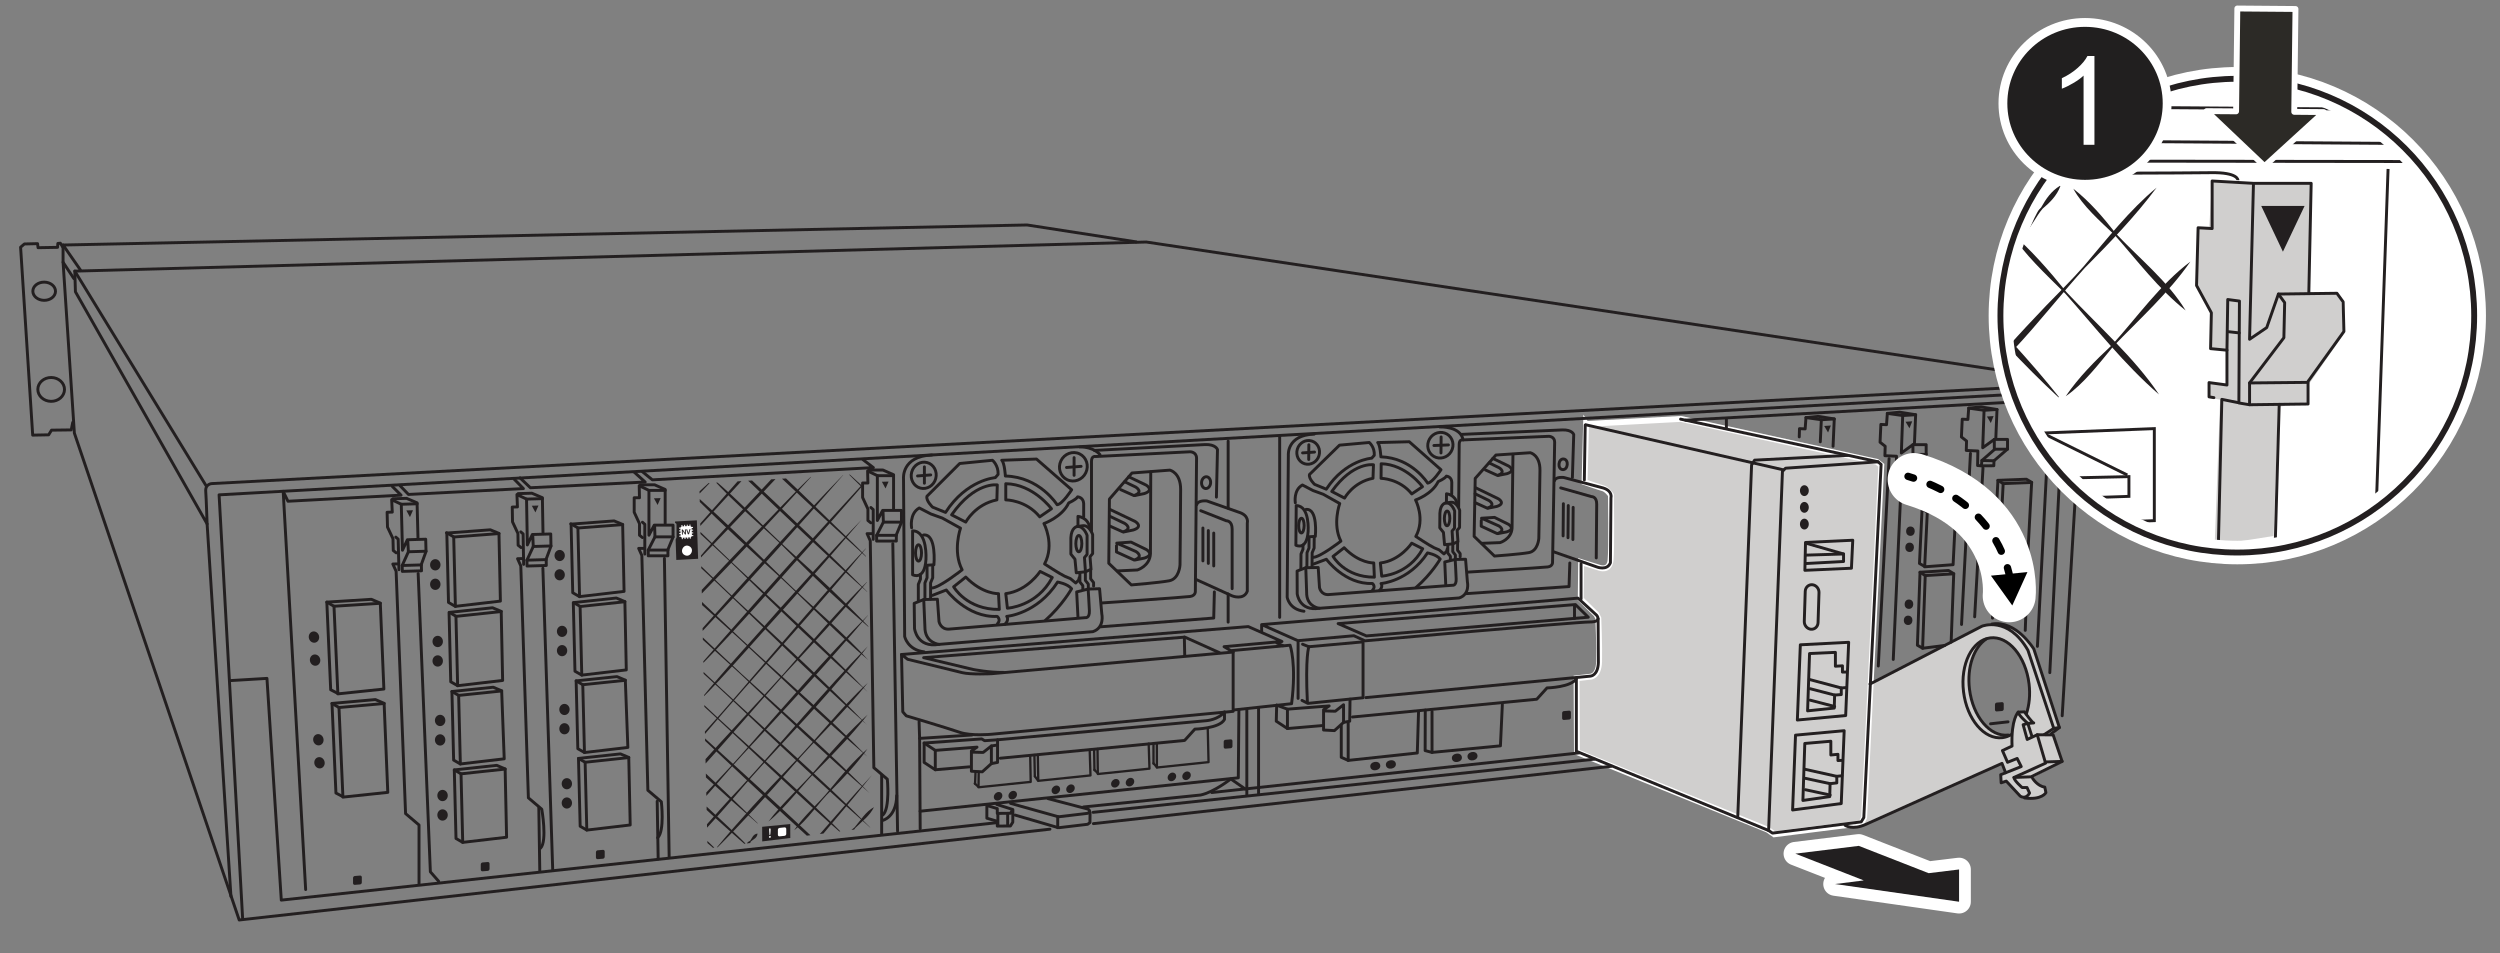 <?xml version="1.0" encoding="UTF-8"?><svg xmlns="http://www.w3.org/2000/svg" width="5.9in" height="2.25in" xmlns:xlink="http://www.w3.org/1999/xlink" viewBox="0 0 424.8 162"><rect x="0" y="0" width="424.8" height="162" fill="#808080" stroke="none"/><defs><clipPath id="b"><polygon points="118.834 82.18 120.222 144.181 148.689 140.501 146.675 80.513 118.834 82.18" fill="none" stroke-width="0"/></clipPath><clipPath id="d"><circle cx="380.162" cy="53.638" r="40.25" fill="none" stroke-width="0"/></clipPath></defs><g id="a"><path d="M317.921,116.293l18.327-9.703s3.019-1.725,6.145.216,3.234,3.666,3.234,3.666l4.205,13.153-1.078,1.294,1.509,4.528-5.067,2.803s1.401,1.186,2.156,1.401l.323,1.186s-2.372,1.401-4.097.647l-2.587-2.587-1.078.108v-1.509l.863-.216-.755-1.509-23.287,10.457s-2.372.539-3.45-.108l2.587-.431,2.048-23.394ZM344.306,121.313c.504-1.484.691-3.263.464-5.135-.57-4.682-3.642-8.725-6.597-7.8-2.66.832-4.013,4.49-3.443,9.172.57,4.682,3.955,7.361,5.678,7.322.547-.012.882.212,1.352-.069,0,0,.336-2.811,1.102-3.712l1.081-.18.364.402Z" fill="#d0cfce" stroke-width="0"/><path d="M269.506,72.045l16.105-.863,33.312,7.296.75.585-2.924,59.844-.455.975-14.815,1.884-1.105-.78-32.423-13.19-.065-12.54,2.274-.26s1.494.065,1.559-2.599-.13-7.342-.13-7.342l-.325-.65-2.664-2.599.065-6.303,3.119.975s1.689.65,1.884-1.3.065-11.046.065-11.046c0,0-.65-.975-1.365-1.17s-3.119-1.04-3.119-1.04l.255-9.877Z" fill="#d0cfce" stroke="#fff" stroke-miterlimit="10"/><path d="M353.632,70.279l.711.032.156-5.122L35.986,82.172s-1.121.047-1.028,1.308.234,5.543.234,5.543L12.815,49.577l-.103-3.507,182.067-4.945,159.66,23.995" fill="none" stroke="#231f20" stroke-linecap="round" stroke-linejoin="round" stroke-width=".5"/><polyline points="13.666 45.877 10.717 41.633 174.525 38.228 193.067 41.103" fill="none" stroke="#231f20" stroke-linecap="round" stroke-linejoin="round" stroke-width=".5"/><polyline points="10.717 41.633 10.717 44.563 12.557 47.344" fill="none" stroke="#231f20" stroke-linecap="round" stroke-linejoin="round" stroke-width=".5"/><line x1="35.019" y1="82.533" x2="12.712" y2="46.07" fill="none" stroke="#231f20" stroke-linecap="round" stroke-linejoin="round" stroke-width=".5"/><polyline points="353.285 73.57 353.717 66.357 48.105 83.476 37.228 84.085 41.227 156.068" fill="none" stroke="#231f20" stroke-linecap="round" stroke-linejoin="round" stroke-width=".5"/><line x1="350.408" y1="121.623" x2="353.095" y2="76.747" fill="none" stroke="#231f20" stroke-linecap="round" stroke-linejoin="round" stroke-width=".5"/><line x1="338.236" y1="122.987" x2="341.203" y2="122.654" fill="none" stroke="#231f20" stroke-linecap="round" stroke-linejoin="round" stroke-width=".5"/><line x1="185.794" y1="139.952" x2="273.76" y2="130.21" fill="none" stroke="#231f20" stroke-linecap="round" stroke-linejoin="round" stroke-width=".5"/><polyline points="178.407 140.892 40.644 156.325 12.636 73.585 10.717 44.563" fill="none" stroke="#231f20" stroke-linecap="round" stroke-linejoin="round" stroke-width=".5"/><line x1="185.745" y1="138.032" x2="270.942" y2="128.995" fill="none" stroke="#231f20" stroke-linecap="round" stroke-linejoin="round" stroke-width=".5"/><line x1="348.302" y1="114.296" x2="350.076" y2="78.73" fill="none" stroke="#231f20" stroke-linecap="round" stroke-linejoin="round" stroke-width=".5"/><line x1="346.199" y1="109.827" x2="347.947" y2="76.248" fill="none" stroke="#231f20" stroke-linecap="round" stroke-linejoin="round" stroke-width=".5"/><polygon points="349.16 78.316 349.206 75.843 347.237 75.751 347.283 74.148 346.412 73.461 346.55 70.438 347.512 70.484 347.649 68.561 350.26 68.927 350.031 75.293 352 73.873 352 75.614 349.897 77.454 349.801 78.362 349.16 78.316" fill="none" stroke="#231f20" stroke-linecap="round" stroke-linejoin="round" stroke-width=".5"/><polyline points="352.253 73.761 352.458 68.79 350.26 68.927" fill="none" stroke="#231f20" stroke-linecap="round" stroke-linejoin="round" stroke-width=".5"/><polyline points="352 73.873 354.247 73.873 354.247 75.536 352.036 75.536" fill="none" stroke="#231f20" stroke-linecap="round" stroke-linejoin="round" stroke-width=".5"/><polyline points="354.253 75.507 351.945 77.504 351.915 78.352 349.801 78.362" fill="none" stroke="#231f20" stroke-linecap="round" stroke-linejoin="round" stroke-width=".5"/><line x1="351.945" y1="77.504" x2="349.897" y2="77.454" fill="none" stroke="#231f20" stroke-linecap="round" stroke-linejoin="round" stroke-width=".5"/><polyline points="347.649 68.561 349.745 68.354 352.458 68.79" fill="none" stroke="#231f20" stroke-linecap="round" stroke-linejoin="round" stroke-width=".5"/><polygon points="350.744 69.984 351.881 69.905 351.405 71.095 350.744 69.984" fill="#231f20" stroke-width="0"/><line x1="335.535" y1="104.807" x2="336.949" y2="79.519" fill="none" stroke="#231f20" stroke-linecap="round" stroke-linejoin="round" stroke-width=".5"/><line x1="333.306" y1="106.107" x2="334.82" y2="77.037" fill="none" stroke="#231f20" stroke-linecap="round" stroke-linejoin="round" stroke-width=".5"/><polygon points="336.033 79.105 336.079 76.632 334.11 76.54 334.156 74.937 333.285 74.25 333.423 71.227 334.385 71.273 334.522 69.35 337.132 69.716 336.903 76.082 338.873 74.662 338.873 76.403 336.77 78.243 336.674 79.15 336.033 79.105" fill="none" stroke="#231f20" stroke-linecap="round" stroke-linejoin="round" stroke-width=".5"/><polyline points="339.126 74.55 339.331 69.579 337.132 69.716" fill="none" stroke="#231f20" stroke-linecap="round" stroke-linejoin="round" stroke-width=".5"/><polyline points="338.873 74.662 341.119 74.662 341.119 76.325 338.909 76.325" fill="none" stroke="#231f20" stroke-linecap="round" stroke-linejoin="round" stroke-width=".5"/><polyline points="341.126 76.296 338.818 78.293 338.788 79.141 336.674 79.15" fill="none" stroke="#231f20" stroke-linecap="round" stroke-linejoin="round" stroke-width=".5"/><line x1="338.818" y1="78.293" x2="336.77" y2="78.243" fill="none" stroke="#231f20" stroke-linecap="round" stroke-linejoin="round" stroke-width=".5"/><polyline points="334.522 69.35 336.618 69.143 339.331 69.579" fill="none" stroke="#231f20" stroke-linecap="round" stroke-linejoin="round" stroke-width=".5"/><polygon points="337.617 70.773 338.754 70.694 338.278 71.884 337.617 70.773" fill="#231f20" stroke-width="0"/><line x1="321.704" y1="112.051" x2="323.123" y2="80.411" fill="none" stroke="#231f20" stroke-linecap="round" stroke-linejoin="round" stroke-width=".5"/><line x1="319.161" y1="113.165" x2="320.994" y2="77.929" fill="none" stroke="#231f20" stroke-linecap="round" stroke-linejoin="round" stroke-width=".5"/><polygon points="322.207 79.997 322.253 77.524 320.284 77.432 320.33 75.829 319.459 75.142 319.597 72.119 320.559 72.165 320.696 70.242 323.307 70.608 323.077 76.974 325.047 75.554 325.047 77.295 322.944 79.135 322.849 80.043 322.207 79.997" fill="none" stroke="#231f20" stroke-linecap="round" stroke-linejoin="round" stroke-width=".5"/><polyline points="325.3 75.442 325.505 70.471 323.307 70.608" fill="none" stroke="#231f20" stroke-linecap="round" stroke-linejoin="round" stroke-width=".5"/><polyline points="325.047 75.554 327.293 75.554 327.293 77.217 325.083 77.217" fill="none" stroke="#231f20" stroke-linecap="round" stroke-linejoin="round" stroke-width=".5"/><polyline points="327.3 77.188 324.993 79.185 324.962 80.033 322.849 80.043" fill="none" stroke="#231f20" stroke-linecap="round" stroke-linejoin="round" stroke-width=".5"/><line x1="324.993" y1="79.185" x2="322.944" y2="79.135" fill="none" stroke="#231f20" stroke-linecap="round" stroke-linejoin="round" stroke-width=".5"/><polyline points="320.696 70.242 322.792 70.035 325.505 70.471" fill="none" stroke="#231f20" stroke-linecap="round" stroke-linejoin="round" stroke-width=".5"/><polygon points="323.791 71.665 324.928 71.586 324.452 72.776 323.791 71.665" fill="#231f20" stroke-width="0"/><polyline points="305.728 74.234 305.771 72.833 306.733 72.879 306.87 70.955 309.481 71.322 309.304 75.073" fill="none" stroke="#231f20" stroke-linecap="round" stroke-linejoin="round" stroke-width=".5"/><polyline points="311.474 75.83 311.679 71.184 309.481 71.322" fill="none" stroke="#231f20" stroke-linecap="round" stroke-linejoin="round" stroke-width=".5"/><polyline points="306.87 70.955 308.966 70.749 311.679 71.184" fill="none" stroke="#231f20" stroke-linecap="round" stroke-linejoin="round" stroke-width=".5"/><polygon points="309.965 72.379 311.102 72.299 310.626 73.489 309.965 72.379" fill="#231f20" stroke-width="0"/><polyline points="286.405 71.388 348.218 67.984 348.218 68.416" fill="none" stroke="#231f20" stroke-linecap="round" stroke-linejoin="round" stroke-width=".5"/><line x1="293.348" y1="72.806" x2="293.348" y2="71.168" fill="none" stroke="#231f20" stroke-linecap="round" stroke-linejoin="round" stroke-width=".5"/><polygon points="344.571 94.038 339.748 94.475 340.38 82.173 345.217 81.983 344.571 94.038" fill="none" stroke="#231f20" stroke-linecap="round" stroke-linejoin="round" stroke-width=".5"/><polyline points="339.752 94.417 338.855 93.92 339.487 81.619 344.324 81.428 345.223 81.961" fill="none" stroke="#231f20" stroke-linecap="round" stroke-linejoin="round" stroke-width=".5"/><line x1="340.38" y1="82.173" x2="339.487" y2="81.619" fill="none" stroke="#231f20" stroke-linecap="round" stroke-linejoin="round" stroke-width=".5"/><polyline points="339.486 104.748 339.714 96.648 344.529 96.228 344.13 107.112" fill="none" stroke="#231f20" stroke-linecap="round" stroke-linejoin="round" stroke-width=".5"/><polyline points="338.567 105.027 338.82 96.093 343.635 95.673 344.534 96.207" fill="none" stroke="#231f20" stroke-linecap="round" stroke-linejoin="round" stroke-width=".5"/><line x1="339.714" y1="96.648" x2="338.82" y2="96.093" fill="none" stroke="#231f20" stroke-linecap="round" stroke-linejoin="round" stroke-width=".5"/><line x1="285.567" y1="71.221" x2="319.125" y2="78.473" fill="none" stroke="#231f20" stroke-linecap="round" stroke-linejoin="round" stroke-width=".5"/><line x1="269.21" y1="81.543" x2="269.36" y2="72.223" fill="none" stroke="#231f20" stroke-linecap="round" stroke-linejoin="round" stroke-width=".5"/><path d="M317.745,116.231l19.032-9.826s4.448-1.81,7.809,4.086l4.389,13.273.957-.138-4.344-13.343s-2.967-4.964-7.156-4.24" fill="none" stroke="#231f20" stroke-linecap="round" stroke-linejoin="round" stroke-width=".5"/><path d="M340.796,131.309l-.617-1.597s-20.777,9.274-23.095,10.344-3.567.178-3.567.178" fill="none" stroke="#231f20" stroke-linecap="round" stroke-linejoin="round" stroke-width=".5"/><path d="M339.962,131.636l.073,1.379.871-.29,2.359,2.54s.907.69,1.597-.508l-.435-.944h-.835s-1.379-1.198-1.379-1.706l5.371-2.431-1.415-4.827-1.706.798-.69-2.504.798-.218s-1.633-1.415-1.633-1.923c0,0-1.234,1.161-1.052,5.77l-1.633.762.871,1.996,1.633-.653.69,1.379-3.484,1.379Z" fill="none" stroke="#231f20" stroke-linecap="round" stroke-linejoin="round" stroke-width=".5"/><path d="M345.281,125.167l-.71-2.241,1.002-.089c-.259,0-1.586-1.877-1.586-1.877l-1.049.043" fill="none" stroke="#231f20" stroke-linecap="round" stroke-linejoin="round" stroke-width=".5"/><polyline points="346.167 124.849 348.873 124.876 350.395 129.375 347.546 129.472" fill="none" stroke="#231f20" stroke-linecap="round" stroke-linejoin="round" stroke-width=".5"/><polyline points="342.211 132.107 345.119 131.997 350.395 129.375" fill="none" stroke="#231f20" stroke-linecap="round" stroke-linejoin="round" stroke-width=".5"/><path d="M345.378,132.256s.809,1.327,2.071,1.489l.194.939s-.68,1.295-3.625.906" fill="none" stroke="#231f20" stroke-linecap="round" stroke-linejoin="round" stroke-width=".5"/><path d="M341.763,124.814c-.469.281-.98.464-1.523.53-3.074.374-6.027-3.118-6.597-7.8-.57-4.682,1.46-8.781,4.534-9.155s6.027,3.118,6.597,7.8c.228,1.872.04,3.65-.464,5.135" fill="none" stroke="#231f20" stroke-linecap="round" stroke-linejoin="round" stroke-width=".5"/><path d="M341.25,124.899c-3.074.374-6.027-3.118-6.597-7.8-.455-3.74.749-7.108,2.818-8.502" fill="none" stroke="#231f20" stroke-linecap="round" stroke-linejoin="round" stroke-width=".5"/><line x1="347.372" y1="124.806" x2="348.975" y2="123.763" fill="none" stroke="#231f20" stroke-linecap="round" stroke-linejoin="round" stroke-width=".5"/><line x1="349.932" y1="123.625" x2="348.524" y2="124.683" fill="none" stroke="#231f20" stroke-linecap="round" stroke-linejoin="round" stroke-width=".5"/><polyline points="300.521 141.121 267.853 127.658 267.853 115.195" fill="none" stroke="#231f20" stroke-linecap="round" stroke-linejoin="round" stroke-width=".5"/><line x1="303.038" y1="79.836" x2="269.466" y2="72.183" fill="none" stroke="#231f20" stroke-linecap="round" stroke-linejoin="round" stroke-width=".5"/><polygon points="314.596 96.551 306.685 96.909 306.792 92.176 314.82 91.796 314.596 96.551" fill="none" stroke="#231f20" stroke-linecap="round" stroke-linejoin="round" stroke-width=".5"/><polygon points="313.617 121.586 305.406 122.348 305.913 109.565 314.125 109.142 313.617 121.586" fill="none" stroke="#231f20" stroke-linecap="round" stroke-linejoin="round" stroke-width=".5"/><polyline points="313.726 116.837 312.869 116.895 312.869 118.021 311.738 118.105 311.676 120.317 307.146 120.787 307.479 111.05 311.871 110.851 311.871 113.204 313.069 113.137 313.069 114.202 313.735 114.202" fill="none" stroke="#231f20" stroke-linecap="round" stroke-linejoin="round" stroke-width=".5"/><line x1="311.738" y1="118.105" x2="307.581" y2="117.025" fill="none" stroke="#231f20" stroke-linecap="round" stroke-linejoin="round" stroke-width=".5"/><line x1="312.82" y1="116.888" x2="307.437" y2="115.453" fill="none" stroke="#231f20" stroke-linecap="round" stroke-linejoin="round" stroke-width=".5"/><line x1="311.738" y1="120.049" x2="307.581" y2="118.97" fill="none" stroke="#231f20" stroke-linecap="round" stroke-linejoin="round" stroke-width=".5"/><polygon points="312.864 136.54 304.598 137.633 305.095 124.917 313.362 124.16 312.864 136.54" fill="none" stroke="#231f20" stroke-linecap="round" stroke-linejoin="round" stroke-width=".5"/><polyline points="312.968 131.819 312.106 131.911 312.108 133.03 310.969 133.16 310.909 135.359 306.348 136.012 306.672 126.328 311.094 125.95 311.097 128.287 312.303 128.172 312.304 129.229 312.974 129.202" fill="none" stroke="#231f20" stroke-linecap="round" stroke-linejoin="round" stroke-width=".5"/><line x1="310.969" y1="133.16" x2="306.782" y2="132.258" fill="none" stroke="#231f20" stroke-linecap="round" stroke-linejoin="round" stroke-width=".5"/><line x1="312.056" y1="131.907" x2="306.635" y2="130.702" fill="none" stroke="#231f20" stroke-linecap="round" stroke-linejoin="round" stroke-width=".5"/><line x1="310.971" y1="135.091" x2="306.784" y2="134.189" fill="none" stroke="#231f20" stroke-linecap="round" stroke-linejoin="round" stroke-width=".5"/><polyline points="306.914 92.313 313.256 94.132 313.256 95.41 306.865 95.754" fill="none" stroke="#231f20" stroke-linecap="round" stroke-linejoin="round" stroke-width=".5"/><line x1="306.816" y1="94.329" x2="313.256" y2="94.132" fill="none" stroke="#231f20" stroke-linecap="round" stroke-linejoin="round" stroke-width=".5"/><polygon points="227.375 105.963 232.172 108.055 269.878 104.877 267.694 102.727 227.375 105.963" fill="none" stroke="#231f20" stroke-linecap="round" stroke-linejoin="round" stroke-width=".5"/><line x1="267.539" y1="105.05" x2="267.539" y2="102.959" fill="none" stroke="#231f20" stroke-linecap="round" stroke-linejoin="round" stroke-width=".5"/><path d="M214.38,106.133l6.139,2.727,9.533-.835,1.88.865s35.853-3.205,38.257-3.205c2.102,0,1.111-1.14,1.111-1.14l-3.167-2.906-53.753,4.495v1.189" fill="none" stroke="#231f20" stroke-linecap="round" stroke-linejoin="round" stroke-width=".5"/><line x1="220.57" y1="109.118" x2="220.57" y2="118.671" fill="none" stroke="#231f20" stroke-linecap="round" stroke-linejoin="round" stroke-width=".5"/><path d="M221.239,119.011l.917.47c-.39-8.021.247-9.588.247-9.588l9.207-.828v9.496l-9.373.955" fill="none" stroke="#231f20" stroke-linecap="round" stroke-linejoin="round" stroke-width=".5"/><line x1="222.403" y1="109.894" x2="221.333" y2="109.466" fill="none" stroke="#231f20" stroke-linecap="round" stroke-linejoin="round" stroke-width=".5"/><path d="M232.091,118.536l38.172-3.649s1.263-.07,1.333-2.316l-.047-7.438" fill="none" stroke="#231f20" stroke-linecap="round" stroke-linejoin="round" stroke-width=".5"/><path d="M153.186,111.212l58.922-4.741,5.72,2.531-9.833.881,1.541.917-41.041,3.675s-3.553.184-5.023-.184-9.249-2.266-9.249-2.266l-1.036-.813Z" fill="none" stroke="#231f20" stroke-linecap="round" stroke-linejoin="round" stroke-width=".5"/><path d="M207.201,110.904l-5.871-2.643-44.384,3.489,8.419,2.01s2.784.548,5.128.496" fill="none" stroke="#231f20" stroke-linecap="round" stroke-linejoin="round" stroke-width=".5"/><line x1="201.242" y1="108.262" x2="201.308" y2="111.389" fill="none" stroke="#231f20" stroke-linecap="round" stroke-linejoin="round" stroke-width=".5"/><path d="M209.536,110.8v10.072l-41.071,3.893s-3.47.339-5.417-.339-9.056-2.793-9.056-2.793l-.592-.677-.213-9.744" fill="none" stroke="#231f20" stroke-linecap="round" stroke-linejoin="round" stroke-width=".5"/><path d="M209.347,110.544l9.865-.91s1.129,3.131.255,9.938l-9.756,1.056" fill="none" stroke="#231f20" stroke-linecap="round" stroke-linejoin="round" stroke-width=".5"/><line x1="218.01" y1="109.718" x2="216.955" y2="109.245" fill="none" stroke="#231f20" stroke-linecap="round" stroke-linejoin="round" stroke-width=".5"/><line x1="211.86" y1="135.176" x2="211.86" y2="120.527" fill="none" stroke="#231f20" stroke-linecap="round" stroke-linejoin="round" stroke-width=".5"/><line x1="213.857" y1="134.994" x2="213.857" y2="120.346" fill="none" stroke="#231f20" stroke-linecap="round" stroke-linejoin="round" stroke-width=".5"/><polyline points="255.279 119.736 254.953 126.733 243.33 127.849 243.328 120.883" fill="none" stroke="#231f20" stroke-linecap="round" stroke-linejoin="round" stroke-width=".5"/><polyline points="229.083 122.823 229.083 129.208 240.828 127.947 241.037 120.961" fill="none" stroke="#231f20" stroke-linecap="round" stroke-linejoin="round" stroke-width=".5"/><polyline points="243.33 127.849 242.16 127.54 242.18 120.659" fill="none" stroke="#231f20" stroke-linecap="round" stroke-linejoin="round" stroke-width=".5"/><polyline points="229.083 129.208 227.907 128.678 227.907 123.309" fill="none" stroke="#231f20" stroke-linecap="round" stroke-linejoin="round" stroke-width=".5"/><polyline points="210.513 120.64 210.412 132.167 156.339 137.841" fill="none" stroke="#231f20" stroke-linecap="round" stroke-linejoin="round" stroke-width=".5"/><polyline points="156.169 122.623 156.26 125.467 156.339 137.841 156.358 140.824" fill="none" stroke="#231f20" stroke-linecap="round" stroke-linejoin="round" stroke-width=".5"/><line x1="165.146" y1="124.891" x2="156.26" y2="125.467" fill="none" stroke="#231f20" stroke-linecap="round" stroke-linejoin="round" stroke-width=".5"/><polyline points="164.763 130.299 158.924 130.798 157.027 129.55 157.027 126.256 166.809 125.558 167.308 125.857 169.504 125.707 169.504 129.55 168.456 129.75" fill="none" stroke="#231f20" stroke-linecap="round" stroke-linejoin="round" stroke-width=".5"/><line x1="158.924" y1="130.798" x2="158.924" y2="127.504" fill="none" stroke="#231f20" stroke-linecap="round" stroke-linejoin="round" stroke-width=".5"/><polyline points="157.027 126.256 158.924 127.504 166.011 126.955 165.062 127.604 165.062 131.047 166.909 131.147 168.456 129.75 168.456 126.755 167.059 127.853 165.162 127.803" fill="none" stroke="#231f20" stroke-linecap="round" stroke-linejoin="round" stroke-width=".5"/><line x1="168.456" y1="126.755" x2="169.405" y2="126.606" fill="none" stroke="#231f20" stroke-linecap="round" stroke-linejoin="round" stroke-width=".5"/><path d="M178.086,135.702l6.746,1.77s.711.326-.015.729l-4.855.576c-.073.005-.147-.002-.218-.021l-8.027-2.248" fill="none" stroke="#231f20" stroke-linecap="round" stroke-linejoin="round" stroke-width=".5"/><path d="M172.491,138.498l7.251,2.116c.073.02.149.028.225.023l4.851-.576.388-.292.015-1.748" fill="none" stroke="#231f20" stroke-linecap="round" stroke-linejoin="round" stroke-width=".5"/><path d="M172.107,137.609l-.015,2.098-.398.641-2.234.022v-.818l-1.773-.526v-2.157l1.773.526v.818l2.234-.022.398-.641-2.72-.863" fill="none" stroke="#231f20" stroke-linecap="round" stroke-linejoin="round" stroke-width=".5"/><line x1="179.728" y1="138.752" x2="179.728" y2="140.645" fill="none" stroke="#231f20" stroke-linecap="round" stroke-linejoin="round" stroke-width=".5"/><line x1="171.222" y1="138.39" x2="171.222" y2="140.282" fill="none" stroke="#231f20" stroke-linecap="round" stroke-linejoin="round" stroke-width=".5"/><line x1="169.558" y1="138.248" x2="169.558" y2="140.141" fill="none" stroke="#231f20" stroke-linecap="round" stroke-linejoin="round" stroke-width=".5"/><line x1="205.909" y1="134.666" x2="268.303" y2="127.936" fill="none" stroke="#231f20" stroke-linecap="round" stroke-linejoin="round" stroke-width=".5"/><path d="M211.577,134.059l-2.443-1.706s-2.804,2.243-5.118,2.734l-19.91,2.033" fill="none" stroke="#231f20" stroke-linecap="round" stroke-linejoin="round" stroke-width=".5"/><path d="M149.966,139.409s2.337-.516,2.404-4.223" fill="none" stroke="#231f20" stroke-linecap="round" stroke-linejoin="round" stroke-width=".5"/><line x1="151.707" y1="92.375" x2="152.513" y2="141.213" fill="none" stroke="#231f20" stroke-linecap="round" stroke-linejoin="round" stroke-width=".5"/><path d="M148.146,90.678h-.809l.539,1.213.607,38.554,2.292,1.955s.472,4.92-.741,6.066" fill="none" stroke="#231f20" stroke-linecap="round" stroke-linejoin="round" stroke-width=".5"/><path d="M147.976,88.841l-.501-.401v-1.955l-.902-1.955v-2.456h.902c0,.15-.05-2.055-.05-2.055l.204.099,1.45.703v7.619l.899-1.711h3.198v2.035l-.872,2.118v1.059h-3.344v-.976l1.142-2.243-.062-1.994" fill="none" stroke="#231f20" stroke-linecap="round" stroke-linejoin="round" stroke-width=".5"/><polyline points="148.377 91.648 148.377 86.586 147.976 86.235" fill="none" stroke="#231f20" stroke-linecap="round" stroke-linejoin="round" stroke-width=".5"/><polyline points="147.629 79.869 150.031 79.869 151.835 80.665 151.835 86.435" fill="none" stroke="#231f20" stroke-linecap="round" stroke-linejoin="round" stroke-width=".5"/><line x1="149.079" y1="80.822" x2="151.835" y2="80.822" fill="none" stroke="#231f20" stroke-linecap="round" stroke-linejoin="round" stroke-width=".5"/><line x1="150.102" y1="88.723" x2="153.176" y2="88.723" fill="none" stroke="#231f20" stroke-linecap="round" stroke-linejoin="round" stroke-width=".5"/><line x1="148.96" y1="90.966" x2="152.304" y2="90.966" fill="none" stroke="#231f20" stroke-linecap="round" stroke-linejoin="round" stroke-width=".5"/><line x1="112.896" y1="94.879" x2="113.702" y2="145.56" fill="none" stroke="#231f20" stroke-linecap="round" stroke-linejoin="round" stroke-width=".5"/><path d="M109.335,93.182h-.809l.539,1.213,1.019,39.887,2.292,1.955s.59,4.963-.623,6.109" fill="none" stroke="#231f20" stroke-linecap="round" stroke-linejoin="round" stroke-width=".5"/><path d="M109.165,91.345l-.501-.401v-1.955l-.902-1.955v-2.456h.902c0,.15-.05-2.055-.05-2.055l.204.099,1.45.703v7.619l.899-1.711h3.198v2.035l-.872,2.118v1.059h-3.344v-.976l1.142-2.243-.062-1.994" fill="none" stroke="#231f20" stroke-linecap="round" stroke-linejoin="round" stroke-width=".5"/><polyline points="109.566 94.152 109.566 89.09 109.165 88.739" fill="none" stroke="#231f20" stroke-linecap="round" stroke-linejoin="round" stroke-width=".5"/><polyline points="108.818 82.373 111.22 82.373 113.025 83.169 113.025 88.939" fill="none" stroke="#231f20" stroke-linecap="round" stroke-linejoin="round" stroke-width=".5"/><line x1="110.268" y1="83.326" x2="113.025" y2="83.326" fill="none" stroke="#231f20" stroke-linecap="round" stroke-linejoin="round" stroke-width=".5"/><line x1="111.292" y1="91.227" x2="114.365" y2="91.227" fill="none" stroke="#231f20" stroke-linecap="round" stroke-linejoin="round" stroke-width=".5"/><line x1="110.15" y1="93.469" x2="113.493" y2="93.469" fill="none" stroke="#231f20" stroke-linecap="round" stroke-linejoin="round" stroke-width=".5"/><line x1="92.246" y1="96.547" x2="93.916" y2="147.79" fill="none" stroke="#231f20" stroke-linecap="round" stroke-linejoin="round" stroke-width=".5"/><path d="M88.736,94.912l-.791.023.549,1.225,1.289,39.406,2.275,1.934s.962,5.406-.204,6.612" fill="none" stroke="#231f20" stroke-linecap="round" stroke-linejoin="round" stroke-width=".5"/><path d="M88.536,93.039l-.497-.396-.035-1.999-.917-1.973-.044-2.511.882-.025c.003.154-.086-2.1-.086-2.1l.201.095,1.43.678.138,7.79.848-1.775,3.126-.09.037,2.081-.814,2.191.019,1.083-3.268.094-.018-.998,1.076-2.326-.097-2.037" fill="none" stroke="#231f20" stroke-linecap="round" stroke-linejoin="round" stroke-width=".5"/><polyline points="88.979 95.898 88.887 90.721 88.489 90.374" fill="none" stroke="#231f20" stroke-linecap="round" stroke-linejoin="round" stroke-width=".5"/><polyline points="88.035 83.874 90.383 83.807 92.161 84.569 92.265 90.47" fill="none" stroke="#231f20" stroke-linecap="round" stroke-linejoin="round" stroke-width=".5"/><line x1="89.469" y1="84.807" x2="92.164" y2="84.73" fill="none" stroke="#231f20" stroke-linecap="round" stroke-linejoin="round" stroke-width=".5"/><line x1="90.612" y1="92.858" x2="93.617" y2="92.771" fill="none" stroke="#231f20" stroke-linecap="round" stroke-linejoin="round" stroke-width=".5"/><line x1="89.536" y1="95.183" x2="92.805" y2="95.089" fill="none" stroke="#231f20" stroke-linecap="round" stroke-linejoin="round" stroke-width=".5"/><polyline points="71.053 97.454 73.127 148.138 74.531 149.741" fill="none" stroke="#231f20" stroke-linecap="round" stroke-linejoin="round" stroke-width=".5"/><polyline points="67.538 95.818 66.75 95.841 67.308 97.069 68.915 138.246 71.2 140.184 71.2 150.145" fill="none" stroke="#231f20" stroke-linecap="round" stroke-linejoin="round" stroke-width=".5"/><path d="M67.324,93.939l-.499-.397-.051-2.004-.931-1.978-.065-2.518.879-.026c.004.154-.103-2.106-.103-2.106l.202.096,1.431.678.201,7.812.831-1.781,3.117-.093.054,2.087-.794,2.197.028,1.086-3.258.098-.026-1.001,1.054-2.333-.113-2.042" fill="none" stroke="#231f20" stroke-linecap="round" stroke-linejoin="round" stroke-width=".5"/><polyline points="67.789 96.805 67.656 91.615 67.256 91.267" fill="none" stroke="#231f20" stroke-linecap="round" stroke-linejoin="round" stroke-width=".5"/><polyline points="66.749 84.75 69.091 84.68 70.87 85.443 71.022 91.36" fill="none" stroke="#231f20" stroke-linecap="round" stroke-linejoin="round" stroke-width=".5"/><line x1="68.188" y1="85.684" x2="70.874" y2="85.604" fill="none" stroke="#231f20" stroke-linecap="round" stroke-linejoin="round" stroke-width=".5"/><line x1="69.393" y1="93.755" x2="72.389" y2="93.666" fill="none" stroke="#231f20" stroke-linecap="round" stroke-linejoin="round" stroke-width=".5"/><line x1="68.34" y1="96.088" x2="71.598" y2="95.991" fill="none" stroke="#231f20" stroke-linecap="round" stroke-linejoin="round" stroke-width=".5"/><polygon points="65.228 117.082 57.409 117.903 56.752 103.013 64.623 102.512 65.228 117.082" fill="none" stroke="#231f20" stroke-linecap="round" stroke-linejoin="round" stroke-width=".5"/><polyline points="57.408 117.827 56.191 117.202 55.534 102.313 63.101 101.836 64.63 102.484" fill="none" stroke="#231f20" stroke-linecap="round" stroke-linejoin="round" stroke-width=".5"/><line x1="56.752" y1="103.013" x2="55.534" y2="102.313" fill="none" stroke="#231f20" stroke-linecap="round" stroke-linejoin="round" stroke-width=".5"/><polygon points="65.892 134.639 58.269 135.445 57.6 120.222 65.27 119.54 65.892 134.639" fill="none" stroke="#231f20" stroke-linecap="round" stroke-linejoin="round" stroke-width=".5"/><polyline points="58.268 135.371 57.082 134.752 56.413 119.529 63.785 118.87 65.276 119.512" fill="none" stroke="#231f20" stroke-linecap="round" stroke-linejoin="round" stroke-width=".5"/><line x1="57.6" y1="120.222" x2="56.413" y2="119.529" fill="none" stroke="#231f20" stroke-linecap="round" stroke-linejoin="round" stroke-width=".5"/><line x1="111.67" y1="136.154" x2="111.836" y2="145.962" fill="none" stroke="#231f20" stroke-linecap="round" stroke-linejoin="round" stroke-width=".5"/><line x1="91.555" y1="137.276" x2="91.721" y2="148.081" fill="none" stroke="#231f20" stroke-linecap="round" stroke-linejoin="round" stroke-width=".5"/><polyline points="107.814 80.273 109.629 81.906 90.119 82.877 88.371 81.207" fill="none" stroke="#231f20" stroke-linecap="round" stroke-linejoin="round" stroke-width=".5"/><polyline points="146.632 78.098 148.401 79.454 110.847 81.535 109.145 80.143" fill="none" stroke="#231f20" stroke-linecap="round" stroke-linejoin="round" stroke-width=".5"/><polyline points="67.988 82.538 69.408 84.016 88.936 83.02 87.345 81.396" fill="none" stroke="#231f20" stroke-linecap="round" stroke-linejoin="round" stroke-width=".5"/><polyline points="66.664 82.658 68.146 84.138 48.93 85.172 48.118 83.488 51.936 151.15" fill="none" stroke="#231f20" stroke-linecap="round" stroke-linejoin="round" stroke-width=".5"/><line x1="149.813" y1="131.723" x2="149.813" y2="141.691" fill="none" stroke="#231f20" stroke-linecap="round" stroke-linejoin="round" stroke-width=".5"/><line x1="35.192" y1="89.023" x2="39.241" y2="152.322" fill="none" stroke="#231f20" stroke-linecap="round" stroke-linejoin="round" stroke-width=".5"/><line x1="217.442" y1="74.144" x2="217.442" y2="104.899" fill="none" stroke="#231f20" stroke-linecap="round" stroke-linejoin="round" stroke-width=".5"/><line x1="208.687" y1="100.945" x2="208.687" y2="105.712" fill="none" stroke="#231f20" stroke-linecap="round" stroke-linejoin="round" stroke-width=".5"/><line x1="208.687" y1="74.957" x2="208.687" y2="86.343" fill="none" stroke="#231f20" stroke-linecap="round" stroke-linejoin="round" stroke-width=".5"/><path d="M157.019,110.763c-2.816-.343-3.299-2.608-3.299-2.608l-.195-26.856s-.343-3.777,4.808-3.983" fill="none" stroke="#231f20" stroke-linecap="round" stroke-linejoin="round" stroke-width=".5"/><path d="M186.904,77.246s-.962-1.305-3.434-1.305" fill="none" stroke="#231f20" stroke-linecap="round" stroke-linejoin="round" stroke-width=".5"/><path d="M157.509,84.321l5.563-5.563,5.563-.549s1.03.824.962,2.404l-.481.549s-4.876.343-8.448,5.907l-2.198-.893s-1.168-1.099-.962-1.854Z" fill="none" stroke="#231f20" stroke-linecap="round" stroke-linejoin="round" stroke-width=".5"/><path d="M170.833,80.887s-.137-2.267-.618-2.679l5.907-.206,5.975,5.22s-1.58,2.473-2.473,2.541c0,0-2.953-4.739-8.791-4.876Z" fill="none" stroke="#231f20" stroke-linecap="round" stroke-linejoin="round" stroke-width=".5"/><path d="M187.248,102.453s14.011-.962,14.973-1.099.893-.893.893-.893l.206-22.596c0-1.099-1.099-1.099-1.099-1.099l-16.038.807s-.715-.191-.715.811v11.825" fill="none" stroke="#231f20" stroke-linecap="round" stroke-linejoin="round" stroke-width=".5"/><path d="M154.899,89.678s-.412-2.404,1.305-3.365l1.992,1.03,1.923.687,3.091,1.717s-1.374,3.915.275,7.074c0,0-3.915,3.091-5.151,3.091" fill="none" stroke="#231f20" stroke-linecap="round" stroke-linejoin="round" stroke-width=".5"/><path d="M161.698,87.48l2.404,1.236s1.58-3.022,5.288-3.777l.069-2.541s-3.777-.618-7.761,5.082Z" fill="none" stroke="#231f20" stroke-linecap="round" stroke-linejoin="round" stroke-width=".5"/><path d="M170.902,84.939s3.434,0,5.769,2.885l1.992-1.374s-3.091-4.19-7.761-4.258v2.747Z" fill="none" stroke="#231f20" stroke-linecap="round" stroke-linejoin="round" stroke-width=".5"/><path d="M164.102,98.057l-2.06,1.648s2.198,3.915,7.761,3.846l-.137-2.679s-2.679.137-5.563-2.816Z" fill="none" stroke="#231f20" stroke-linecap="round" stroke-linejoin="round" stroke-width=".5"/><path d="M170.902,100.873l.275,2.473s5.014-.275,7.624-5.22l-2.06-1.03s-2.129,3.297-5.838,3.777Z" fill="none" stroke="#231f20" stroke-linecap="round" stroke-linejoin="round" stroke-width=".5"/><path d="M183.381,98.163l-.108.415-.486.486-.918-.756-.918-.378c-.918-.432-3.458-2.107-3.458-2.107,1.783-3.35-.108-6.862-.108-6.862,0,0,3.08-1.081,4.214-3.512,0,0,1.243-.54,1.513-1.026,0,0,.973.054,1.026,1.135v2.269" fill="none" stroke="#231f20" stroke-linecap="round" stroke-linejoin="round" stroke-width=".5"/><path d="M188.513,84.801l3.836-4.43,6.429-.486s1.837.378,1.837,3.296-.108,12.805-.108,12.805c0,0-.108,2.377-1.837,2.701s-6.429.702-6.429.702l-3.836-3.674.108-10.914Z" fill="none" stroke="#231f20" stroke-linecap="round" stroke-linejoin="round" stroke-width=".5"/><path d="M189.864,97.011l3.404-.162s2.107-.648,2.215-2.755l.054-13.885" fill="none" stroke="#231f20" stroke-linecap="round" stroke-linejoin="round" stroke-width=".5"/><path d="M177.6,105.439c2.971-2.647,4.484-5.403,4.484-5.403-.702-.864-2.377-1.135-2.377-1.135-3.458,5.403-8.645,5.835-8.645,5.835,0,0,.486.594-.324,1.351" fill="none" stroke="#231f20" stroke-linecap="round" stroke-linejoin="round" stroke-width=".5"/><path d="M169.495,105.98c.648-.702-.054-1.243-.054-1.243-5.133.27-8.645-4.484-8.645-4.484l-2.377.918" fill="none" stroke="#231f20" stroke-linecap="round" stroke-linejoin="round" stroke-width=".5"/><path d="M156.961,101.874l2.323-.054.27,3.782s.27,1.405,1.729,1.297,23.124-1.945,23.124-1.945c0,0,.756.162.702-1.189s-.216-3.674-.216-3.674l1.945-.054.378,4.268s.54,2.323-1.513,3.026l-26.149,2.161s-2.161-.216-2.377-2.539l-.216-5.079Z" fill="none" stroke="#231f20" stroke-linecap="round" stroke-linejoin="round" stroke-width=".5"/><path d="M156.961,101.874l-1.621.648.054,4.268s.378,3.35,4.16,2.701" fill="none" stroke="#231f20" stroke-linecap="round" stroke-linejoin="round" stroke-width=".5"/><polyline points="183.165 104.791 182.948 100.577 184.893 100.091" fill="none" stroke="#231f20" stroke-linecap="round" stroke-linejoin="round" stroke-width=".5"/><path d="M155.07,90.204v7.456s2.053,1.081,2.269-2.593c0,0,.324-4.862-2.269-4.862Z" fill="none" stroke="#231f20" stroke-linecap="round" stroke-linejoin="round" stroke-width=".5"/><path d="M156.916,90.906c2.265-.259,1.776,5.062,1.776,5.062l-1.167.076v2.125l-.361.882v2.726" fill="none" stroke="#231f20" stroke-linecap="round" stroke-linejoin="round" stroke-width=".5"/><polyline points="158.487 96.245 158.487 98.169 158.126 99.051 158.126 101.776" fill="none" stroke="#231f20" stroke-linecap="round" stroke-linejoin="round" stroke-width=".5"/><polyline points="156.403 97.608 156.403 98.409 156.042 99.291 156.042 102.017" fill="none" stroke="#231f20" stroke-linecap="round" stroke-linejoin="round" stroke-width=".5"/><path d="M182.879,97.327l1.56-.167-.167-2.423.446-.529v-3.231s-.557-1.671-1.699-1.504c0,0-.975.111-1.058,1.922v2.757l.696.863.223,2.312Z" fill="none" stroke="#231f20" stroke-linecap="round" stroke-linejoin="round" stroke-width=".5"/><path d="M184.633,97.077l.14-.065.612-.286-.167-2.128.446-.529v-3.231s-.557-1.671-1.699-1.504l-.947.139" fill="none" stroke="#231f20" stroke-linecap="round" stroke-linejoin="round" stroke-width=".5"/><polyline points="183.494 97.324 183.494 98.887 183.993 99.519 183.993 100.118" fill="none" stroke="#231f20" stroke-linecap="round" stroke-linejoin="round" stroke-width=".5"/><polyline points="184.425 97.058 184.425 98.621 184.924 99.253 184.924 99.852" fill="none" stroke="#231f20" stroke-linecap="round" stroke-linejoin="round" stroke-width=".5"/><polyline points="185.323 96.792 185.323 98.355 185.822 98.987 185.822 99.586" fill="none" stroke="#231f20" stroke-linecap="round" stroke-linejoin="round" stroke-width=".5"/><ellipse cx="183.315" cy="92.374" rx=".51" ry="1.391" fill="none" stroke="#231f20" stroke-linecap="round" stroke-linejoin="round" stroke-width=".5"/><ellipse cx="156.075" cy="93.956" rx=".51" ry="1.391" fill="none" stroke="#231f20" stroke-linecap="round" stroke-linejoin="round" stroke-width=".5"/><ellipse cx="182.384" cy="79.316" rx="2.435" ry="2.345" transform="translate(31.596 208.999) rotate(-64.2)" fill="none" stroke="#231f20" stroke-linecap="round" stroke-linejoin="round" stroke-width=".5"/><line x1="182.51" y1="77.763" x2="182.51" y2="80.767" fill="none" stroke="#231f20" stroke-linecap="round" stroke-linejoin="round" stroke-width=".5"/><line x1="181.223" y1="79.432" x2="183.702" y2="79.241" fill="none" stroke="#231f20" stroke-linecap="round" stroke-linejoin="round" stroke-width=".5"/><ellipse cx="156.958" cy="80.767" rx="2.244" ry="2.116" transform="translate(38.474 211.613) rotate(-75.068)" fill="none" stroke="#231f20" stroke-linecap="round" stroke-linejoin="round" stroke-width=".5"/><line x1="157.072" y1="79.331" x2="157.072" y2="82.109" fill="none" stroke="#231f20" stroke-linecap="round" stroke-linejoin="round" stroke-width=".5"/><line x1="155.914" y1="80.875" x2="158.144" y2="80.698" fill="none" stroke="#231f20" stroke-linecap="round" stroke-linejoin="round" stroke-width=".5"/><path d="M183.167,89.224v-1.482s1.688.123,2.017,1.935" fill="none" stroke="#231f20" stroke-linecap="round" stroke-linejoin="round" stroke-width=".5"/><path d="M188.519,87.698l2.606,1.249s1.458.865-.309,1.441l-2.253-1.009" fill="none" stroke="#231f20" stroke-linecap="round" stroke-linejoin="round" stroke-width=".5"/><path d="M188.563,86.545l4.329,2.066s1.458.865-.309,1.441l-1.634.336" fill="none" stroke="#231f20" stroke-linecap="round" stroke-linejoin="round" stroke-width=".5"/><path d="M192.848,95.159l1.634-.336c1.767-.576.309-1.441.309-1.441l-2.606-1.27-2.429.177,3.269,1.43s1.458.865-.309,1.441l-3.004-1.369v-1.06" fill="none" stroke="#231f20" stroke-linecap="round" stroke-linejoin="round" stroke-width=".5"/><path d="M191.102,81.863l1.878.9s1.458.865-.309,1.441l-2.253-1.009" fill="none" stroke="#231f20" stroke-linecap="round" stroke-linejoin="round" stroke-width=".5"/><path d="M191.791,81.016l2.956,1.411s1.458.865-.309,1.441l-1.634.336" fill="none" stroke="#231f20" stroke-linecap="round" stroke-linejoin="round" stroke-width=".5"/><path d="M206.694,84.471l.18-8.079s-.283-.921-2.126-.85l-18.776.992" fill="none" stroke="#231f20" stroke-linecap="round" stroke-linejoin="round" stroke-width=".5"/><polyline points="187.035 106.504 206.236 105.016 206.345 100.577" fill="none" stroke="#231f20" stroke-linecap="round" stroke-linejoin="round" stroke-width=".5"/><path d="M203.294,98.492l6.071,2.76s1.962.797,2.576-.797v-11.591s.368-1.288-1.472-1.84l-5.397-1.901s-1.472-.184-1.717.613" fill="none" stroke="#231f20" stroke-linecap="round" stroke-linejoin="round" stroke-width=".5"/><path d="M204.03,86.779l4.354,1.717s.981-.061.981,1.411v10.119" fill="none" stroke="#231f20" stroke-linecap="round" stroke-linejoin="round" stroke-width=".5"/><line x1="204.398" y1="89.722" x2="204.398" y2="95.303" fill="none" stroke="#231f20" stroke-linecap="round" stroke-linejoin="round" stroke-width=".5"/><line x1="205.318" y1="90.151" x2="205.318" y2="95.732" fill="none" stroke="#231f20" stroke-linecap="round" stroke-linejoin="round" stroke-width=".5"/><line x1="206.238" y1="90.581" x2="206.238" y2="96.161" fill="none" stroke="#231f20" stroke-linecap="round" stroke-linejoin="round" stroke-width=".5"/><ellipse cx="204.939" cy="82.011" rx="1.004" ry=".77" transform="translate(105.613 279.14) rotate(-85.068)" fill="none" stroke="#231f20" stroke-linecap="round" stroke-linejoin="round" stroke-width=".5"/><path d="M169.504,125.707l35.507-3.252s1.991-.141,3.053-1.492v1.282c-.824,1.556-5.036,1.648-5.036,1.648l-1.74,1.923-31.313,3.021" fill="none" stroke="#231f20" stroke-linecap="round" stroke-linejoin="round" stroke-width=".5"/><polyline points="229.397 118.807 229.342 122.547 228.294 122.747" fill="none" stroke="#231f20" stroke-linecap="round" stroke-linejoin="round" stroke-width=".5"/><polyline points="224.6 123.296 218.761 123.795 216.864 122.547 216.932 119.823" fill="none" stroke="#231f20" stroke-linecap="round" stroke-linejoin="round" stroke-width=".5"/><line x1="218.761" y1="123.795" x2="218.761" y2="120.501" fill="none" stroke="#231f20" stroke-linecap="round" stroke-linejoin="round" stroke-width=".5"/><polyline points="216.932 119.823 218.761 120.501 225.848 119.952 224.9 120.601 224.9 124.045 226.746 124.145 228.294 122.747 228.294 119.753 226.896 120.851 225 120.801" fill="none" stroke="#231f20" stroke-linecap="round" stroke-linejoin="round" stroke-width=".5"/><path d="M267.902,115.242c-.824,1.556-5.036,1.648-5.036,1.648l-1.74,1.923-31.313,3.021" fill="none" stroke="#231f20" stroke-linecap="round" stroke-linejoin="round" stroke-width=".5"/><path d="M221.568,103.864c-2.555-.331-2.85-2.38-2.85-2.38l.198-24.158s-.283-3.412,4.397-3.559" fill="none" stroke="#231f20" stroke-linecap="round" stroke-linejoin="round" stroke-width=".5"/><path d="M222.512,80.622l5.095-4.98,5.057-.454s.929.752.855,2.177l-.441.492s-4.431.273-7.717,5.268l-1.989-.823s-1.052-1.001-.859-1.681Z" fill="none" stroke="#231f20" stroke-linecap="round" stroke-linejoin="round" stroke-width=".5"/><path d="M234.639,77.623s-.108-2.047-.541-2.422l5.366-.141,5.387,4.757s-1.453,2.22-2.265,2.275c0,0-2.646-4.3-7.948-4.468Z" fill="none" stroke="#231f20" stroke-linecap="round" stroke-linejoin="round" stroke-width=".5"/><path d="M249.384,97.213s12.733-.762,13.607-.879.818-.799.818-.799l.358-20.395c.008-.992-.99-1-.99-1l-14.573.608s-.648-.177-.656.726-.09,10.674-.09,10.674" fill="none" stroke="#231f20" stroke-linecap="round" stroke-linejoin="round" stroke-width=".5"/><path d="M220.101,85.438s-.356-2.173,1.211-3.028l1.801.945,1.741.634,2.794,1.573s-1.277,3.523.196,6.388c0,0-3.579,2.76-4.702,2.751" fill="none" stroke="#231f20" stroke-linecap="round" stroke-linejoin="round" stroke-width=".5"/><path d="M226.293,83.506l2.174,1.134s1.458-2.716,4.832-3.37l.082-2.293s-3.426-.586-7.087,4.529Z" fill="none" stroke="#231f20" stroke-linecap="round" stroke-linejoin="round" stroke-width=".5"/><path d="M234.671,81.281s3.119.026,5.218,2.647l1.819-1.225s-2.775-3.805-7.017-3.902l-.021,2.48Z" fill="none" stroke="#231f20" stroke-linecap="round" stroke-linejoin="round" stroke-width=".5"/><path d="M228.396,93.071l-1.884,1.472s1.966,3.55,7.02,3.53l-.104-2.419s-2.434.104-5.031-2.584Z" fill="none" stroke="#231f20" stroke-linecap="round" stroke-linejoin="round" stroke-width=".5"/><path d="M234.55,95.664l.231,2.234s4.556-.21,6.964-4.654l-1.864-.945s-1.959,2.96-5.331,3.366Z" fill="none" stroke="#231f20" stroke-linecap="round" stroke-linejoin="round" stroke-width=".5"/><path d="M245.905,93.312l-.101.374-.445.435-.829-.69-.831-.348c-.831-.397-3.124-1.928-3.124-1.928,1.645-3.01-.046-6.194-.046-6.194,0,0,2.805-.952,3.854-3.138,0,0,1.133-.478,1.382-.915,0,0,.883.056.924,1.032l-.017,2.048" fill="none" stroke="#231f20" stroke-linecap="round" stroke-linejoin="round" stroke-width=".5"/><path d="M250.667,81.289l3.518-3.97,5.843-.391s1.665.355,1.643,2.989c-.022,2.634-.195,11.557-.195,11.557,0,0-.116,2.145-1.689,2.425s-5.845.586-5.845.586l-3.456-3.345.181-9.85Z" fill="none" stroke="#231f20" stroke-linecap="round" stroke-linejoin="round" stroke-width=".5"/><path d="M251.802,92.321l3.093-.121s1.919-.569,2.033-2.47l.154-12.533" fill="none" stroke="#231f20" stroke-linecap="round" stroke-linejoin="round" stroke-width=".5"/><path d="M240.599,99.837c2.719-2.367,4.114-4.843,4.114-4.843-.631-.786-2.151-1.042-2.151-1.042-3.181,4.851-7.895,5.202-7.895,5.202,0,0,.437.54-.305,1.217" fill="none" stroke="#231f20" stroke-linecap="round" stroke-linejoin="round" stroke-width=".5"/><path d="M233.234,100.263c.594-.629-.04-1.122-.04-1.122-4.664.205-7.817-4.113-7.817-4.113l-2.166.811" fill="none" stroke="#231f20" stroke-linecap="round" stroke-linejoin="round" stroke-width=".5"/><path d="M221.881,96.462l2.11-.031.217,3.416s.235,1.27,1.56,1.183,21.017-1.582,21.017-1.582c0,0,.686.152.647-1.068s-.169-3.318-.169-3.318l1.767-.034.311,3.856s.473,2.101-1.397,2.72l-23.766,1.754s-1.961-.211-2.14-2.31l-.158-4.586Z" fill="none" stroke="#231f20" stroke-linecap="round" stroke-linejoin="round" stroke-width=".5"/><path d="M221.881,96.462l-1.477.573.017,3.853s.318,3.026,3.758,2.47" fill="none" stroke="#231f20" stroke-linecap="round" stroke-linejoin="round" stroke-width=".5"/><polyline points="245.658 99.293 245.494 95.488 247.264 95.063" fill="none" stroke="#231f20" stroke-linecap="round" stroke-linejoin="round" stroke-width=".5"/><path d="M220.252,85.914l-.057,6.73s1.857.991,2.081-2.324c0,0,.331-4.387-2.024-4.406Z" fill="none" stroke="#231f20" stroke-linecap="round" stroke-linejoin="round" stroke-width=".5"/><path d="M221.923,86.562c2.06-.216,1.575,4.583,1.575,4.583l-1.06.06-.016,1.918-.334.793-.021,2.461" fill="none" stroke="#231f20" stroke-linecap="round" stroke-linejoin="round" stroke-width=".5"/><polyline points="223.31 91.393 223.295 93.13 222.961 93.923 222.94 96.383" fill="none" stroke="#231f20" stroke-linecap="round" stroke-linejoin="round" stroke-width=".5"/><polyline points="221.406 92.608 221.4 93.331 221.066 94.124 221.045 96.585" fill="none" stroke="#231f20" stroke-linecap="round" stroke-linejoin="round" stroke-width=".5"/><path d="M245.455,92.554l1.418-.139-.133-2.188.409-.474.025-2.916s-.493-1.513-1.532-1.37c0,0-.886.093-.976,1.727l-.021,2.489.626.785.185,2.088Z" fill="none" stroke="#231f20" stroke-linecap="round" stroke-linejoin="round" stroke-width=".5"/><path d="M247.05,92.341l.127-.058.558-.253-.136-1.922.409-.474.025-2.916s-.493-1.513-1.532-1.37l-.861.119" fill="none" stroke="#231f20" stroke-linecap="round" stroke-linejoin="round" stroke-width=".5"/><polyline points="246.013 92.556 246.002 93.967 246.45 94.541 246.445 95.081" fill="none" stroke="#231f20" stroke-linecap="round" stroke-linejoin="round" stroke-width=".5"/><polyline points="246.861 92.323 246.849 93.734 247.298 94.308 247.293 94.848" fill="none" stroke="#231f20" stroke-linecap="round" stroke-linejoin="round" stroke-width=".5"/><polyline points="247.679 92.089 247.667 93.5 248.115 94.074 248.111 94.615" fill="none" stroke="#231f20" stroke-linecap="round" stroke-linejoin="round" stroke-width=".5"/><ellipse cx="245.888" cy="88.086" rx="1.255" ry=".463" transform="translate(155.738 333.225) rotate(-89.518)" fill="none" stroke="#231f20" stroke-linecap="round" stroke-linejoin="round" stroke-width=".5"/><ellipse cx="221.136" cy="89.309" rx="1.255" ry=".463" transform="translate(129.971 309.687) rotate(-89.518)" fill="none" stroke="#231f20" stroke-linecap="round" stroke-linejoin="round" stroke-width=".5"/><ellipse cx="244.748" cy="75.651" rx="2.201" ry="2.127" transform="translate(55.609 248.426) rotate(-59.587)" fill="none" stroke="#231f20" stroke-linecap="round" stroke-linejoin="round" stroke-width=".5"/><line x1="244.875" y1="74.251" x2="244.852" y2="76.963" fill="none" stroke="#231f20" stroke-linecap="round" stroke-linejoin="round" stroke-width=".5"/><ellipse cx="222.285" cy="76.869" rx="2.027" ry="1.921" transform="translate(83.46 266.729) rotate(-72.902)" fill="none" stroke="#231f20" stroke-linecap="round" stroke-linejoin="round" stroke-width=".5"/><line x1="222.399" y1="75.574" x2="222.378" y2="78.081" fill="none" stroke="#231f20" stroke-linecap="round" stroke-linejoin="round" stroke-width=".5"/><line x1="221.336" y1="76.958" x2="223.362" y2="76.816" fill="none" stroke="#231f20" stroke-linecap="round" stroke-linejoin="round" stroke-width=".5"/><path d="M245.778,85.242l.011-1.338s1.532.124,1.817,1.762" fill="none" stroke="#231f20" stroke-linecap="round" stroke-linejoin="round" stroke-width=".5"/><path d="M250.65,83.904l2.357,1.147s1.317.791-.292,1.298l-2.038-.927" fill="none" stroke="#231f20" stroke-linecap="round" stroke-linejoin="round" stroke-width=".5"/><path d="M250.699,82.864l3.916,1.897s1.317.791-.292,1.298l-1.487.291" fill="none" stroke="#231f20" stroke-linecap="round" stroke-linejoin="round" stroke-width=".5"/><path d="M254.526,90.671l1.487-.291c1.609-.507.292-1.298.292-1.298l-2.357-1.166-2.208.141,2.958,1.315s1.317.791-.292,1.298l-2.718-1.259.008-.957" fill="none" stroke="#231f20" stroke-linecap="round" stroke-linejoin="round" stroke-width=".5"/><path d="M253.041,78.657l1.699.827s1.317.791-.292,1.298l-2.038-.927" fill="none" stroke="#231f20" stroke-linecap="round" stroke-linejoin="round" stroke-width=".5"/><path d="M253.673,77.898l2.674,1.295s1.317.791-.292,1.298l-1.487.291" fill="none" stroke="#231f20" stroke-linecap="round" stroke-linejoin="round" stroke-width=".5"/><path d="M267.182,81.128l.225-7.292s-.25-.834-1.924-.783l-17.061.754" fill="none" stroke="#231f20" stroke-linecap="round" stroke-linejoin="round" stroke-width=".5"/><polyline points="249.16 100.868 266.611 99.67 266.743 95.664" fill="none" stroke="#231f20" stroke-linecap="round" stroke-linejoin="round" stroke-width=".5"/><path d="M263.988,93.759l7.31,2.565s1.776.734,2.345-.7l.088-11.035s.344-1.16-1.323-1.672l-6.704-1.785s-1.335-.177-1.564.541" fill="none" stroke="#231f20" stroke-linecap="round" stroke-linejoin="round" stroke-width=".5"/><path d="M265.2,82.903l5.232,1.483s.892-.048.88,1.281l-.077,9.134" fill="none" stroke="#231f20" stroke-linecap="round" stroke-linejoin="round" stroke-width=".5"/><line x1="265.648" y1="85.591" x2="265.602" y2="91.057" fill="none" stroke="#231f20" stroke-linecap="round" stroke-linejoin="round" stroke-width=".5"/><line x1="266.48" y1="85.901" x2="266.434" y2="91.367" fill="none" stroke="#231f20" stroke-linecap="round" stroke-linejoin="round" stroke-width=".5"/><line x1="267.312" y1="86.212" x2="267.266" y2="91.677" fill="none" stroke="#231f20" stroke-linecap="round" stroke-linejoin="round" stroke-width=".5"/><ellipse cx="265.607" cy="78.894" rx=".906" ry=".7" transform="translate(161.434 335.642) rotate(-84.459)" fill="none" stroke="#231f20" stroke-linecap="round" stroke-linejoin="round" stroke-width=".5"/><path d="M244.635,72.548s3.554-.184,3.969,2.199" fill="none" stroke="#231f20" stroke-linecap="round" stroke-linejoin="round" stroke-width=".5"/><line x1="243.65" y1="75.701" x2="246.113" y2="75.603" fill="none" stroke="#231f20" stroke-linecap="round" stroke-linejoin="round" stroke-width=".5"/><line x1="268.654" y1="95.793" x2="268.654" y2="101.775" fill="none" stroke="#231f20" stroke-linecap="round" stroke-linejoin="round" stroke-width=".5"/><polygon points="85.407 115.622 77.761 116.515 77.476 104.732 85.165 103.914 85.407 115.622" fill="none" stroke="#231f20" stroke-linecap="round" stroke-linejoin="round" stroke-width=".5"/><polyline points="77.762 116.514 76.591 115.847 76.305 104.064 83.697 103.273 85.172 103.887" fill="none" stroke="#231f20" stroke-linecap="round" stroke-linejoin="round" stroke-width=".5"/><line x1="77.416" y1="104.672" x2="76.381" y2="104.071" fill="none" stroke="#231f20" stroke-linecap="round" stroke-linejoin="round" stroke-width=".5"/><polygon points="86.079 142.262 78.625 143.137 78.337 131.487 85.833 130.683 86.079 142.262" fill="none" stroke="#231f20" stroke-linecap="round" stroke-linejoin="round" stroke-width=".5"/><polyline points="78.606 143.124 77.484 142.476 77.195 130.825 84.4 130.048 85.84 130.656" fill="none" stroke="#231f20" stroke-linecap="round" stroke-linejoin="round" stroke-width=".5"/><line x1="78.337" y1="131.487" x2="77.195" y2="130.825" fill="none" stroke="#231f20" stroke-linecap="round" stroke-linejoin="round" stroke-width=".5"/><polygon points="85.677 128.939 78.222 129.815 77.934 118.164 85.243 117.408 85.677 128.939" fill="none" stroke="#231f20" stroke-linecap="round" stroke-linejoin="round" stroke-width=".5"/><polyline points="78.219 129.811 77.081 129.154 76.792 117.503 83.81 116.774 85.249 117.381" fill="none" stroke="#231f20" stroke-linecap="round" stroke-linejoin="round" stroke-width=".5"/><line x1="77.934" y1="118.164" x2="76.792" y2="117.503" fill="none" stroke="#231f20" stroke-linecap="round" stroke-linejoin="round" stroke-width=".5"/><polygon points="85.026 102.137 77.38 103.03 77.094 91.247 84.784 90.665 85.026 102.137" fill="none" stroke="#231f20" stroke-linecap="round" stroke-linejoin="round" stroke-width=".5"/><polyline points="77.38 103.043 76.209 102.362 75.924 90.579 83.315 90.025 84.791 90.638" fill="none" stroke="#231f20" stroke-linecap="round" stroke-linejoin="round" stroke-width=".5"/><line x1="77.034" y1="91.186" x2="75.864" y2="90.518" fill="none" stroke="#231f20" stroke-linecap="round" stroke-linejoin="round" stroke-width=".5"/><ellipse cx="233.688" cy="130.17" rx=".856" ry=".713" transform="translate(-21.099 48.696) rotate(-11.386)" fill="#231f20" stroke-width="0"/><ellipse cx="236.338" cy="129.894" rx=".856" ry=".713" transform="translate(-20.992 49.214) rotate(-11.386)" fill="#231f20" stroke-width="0"/><ellipse cx="247.555" cy="128.768" rx=".856" ry=".713" transform="translate(-20.549 51.406) rotate(-11.386)" fill="#231f20" stroke-width="0"/><ellipse cx="250.206" cy="128.492" rx=".856" ry=".713" transform="translate(-20.442 51.924) rotate(-11.386)" fill="#231f20" stroke-width="0"/><ellipse cx="306.597" cy="89.053" rx=".751" ry=".921" fill="#231f20" stroke-width="0"/><ellipse cx="306.597" cy="86.211" rx=".751" ry=".921" fill="#231f20" stroke-width="0"/><ellipse cx="306.597" cy="83.369" rx=".751" ry=".921" fill="#231f20" stroke-width="0"/><path d="M307.715,106.921h0c-.643-.058-1.152-.659-1.131-1.335l.161-5.104c.021-.676.565-1.181,1.208-1.123h0c.643.058,1.152.659,1.131,1.335l-.161,5.104c-.021.676-.565,1.181-1.208,1.123Z" fill="none" stroke="#231f20" stroke-miterlimit="10" stroke-width=".5"/><ellipse cx="116.017" cy="93.428" rx=".887" ry=".961" fill="#231f20" stroke-width="0"/><ellipse cx="74.375" cy="112.31" rx=".887" ry=".961" fill="#231f20" stroke-width="0"/><ellipse cx="74.375" cy="108.999" rx=".887" ry=".961" fill="#231f20" stroke-width="0"/><ellipse cx="73.964" cy="99.281" rx=".887" ry=".961" fill="#231f20" stroke-width="0"/><ellipse cx="73.964" cy="95.97" rx=".887" ry=".961" fill="#231f20" stroke-width="0"/><ellipse cx="74.787" cy="125.729" rx=".887" ry=".961" fill="#231f20" stroke-width="0"/><ellipse cx="74.787" cy="122.418" rx=".887" ry=".961" fill="#231f20" stroke-width="0"/><ellipse cx="75.198" cy="138.483" rx=".887" ry=".961" fill="#231f20" stroke-width="0"/><ellipse cx="75.198" cy="135.173" rx=".887" ry=".961" fill="#231f20" stroke-width="0"/><polygon points="106.419 113.831 98.855 114.715 98.573 103.059 106.179 102.25 106.419 113.831" fill="none" stroke="#231f20" stroke-linecap="round" stroke-linejoin="round" stroke-width=".495"/><polyline points="98.856 114.714 97.698 114.054 97.415 102.399 104.726 101.617 106.186 102.223" fill="none" stroke="#231f20" stroke-linecap="round" stroke-linejoin="round" stroke-width=".495"/><line x1="98.514" y1="103" x2="97.49" y2="102.406" fill="none" stroke="#231f20" stroke-linecap="round" stroke-linejoin="round" stroke-width=".495"/><polygon points="107.084 140.181 99.71 141.048 99.424 129.524 106.84 128.729 107.084 140.181" fill="none" stroke="#231f20" stroke-linecap="round" stroke-linejoin="round" stroke-width=".495"/><polyline points="99.691 141.035 98.581 140.394 98.295 128.869 105.423 128.101 106.847 128.702" fill="none" stroke="#231f20" stroke-linecap="round" stroke-linejoin="round" stroke-width=".495"/><line x1="99.424" y1="129.524" x2="98.295" y2="128.869" fill="none" stroke="#231f20" stroke-linecap="round" stroke-linejoin="round" stroke-width=".495"/><polygon points="106.685 127.004 99.312 127.87 99.026 116.346 106.256 115.598 106.685 127.004" fill="none" stroke="#231f20" stroke-linecap="round" stroke-linejoin="round" stroke-width=".495"/><polyline points="99.308 127.867 98.182 127.216 97.897 115.692 104.838 114.97 106.262 115.572" fill="none" stroke="#231f20" stroke-linecap="round" stroke-linejoin="round" stroke-width=".495"/><line x1="99.026" y1="116.346" x2="97.897" y2="115.692" fill="none" stroke="#231f20" stroke-linecap="round" stroke-linejoin="round" stroke-width=".495"/><polygon points="106.042 100.492 98.478 101.376 98.196 89.721 105.802 89.145 106.042 100.492" fill="none" stroke="#231f20" stroke-linecap="round" stroke-linejoin="round" stroke-width=".495"/><polyline points="98.479 101.389 97.32 100.715 97.038 89.06 104.349 88.511 105.809 89.118" fill="none" stroke="#231f20" stroke-linecap="round" stroke-linejoin="round" stroke-width=".495"/><line x1="98.137" y1="89.661" x2="96.979" y2="89" fill="none" stroke="#231f20" stroke-linecap="round" stroke-linejoin="round" stroke-width=".495"/><ellipse cx="95.506" cy="110.555" rx=".878" ry=".95" fill="#231f20" stroke-width="0"/><ellipse cx="95.506" cy="107.28" rx=".878" ry=".95" fill="#231f20" stroke-width="0"/><ellipse cx="95.099" cy="97.667" rx=".878" ry=".95" fill="#231f20" stroke-width="0"/><ellipse cx="95.099" cy="94.392" rx=".878" ry=".95" fill="#231f20" stroke-width="0"/><ellipse cx="95.913" cy="123.828" rx=".878" ry=".95" fill="#231f20" stroke-width="0"/><ellipse cx="95.913" cy="120.553" rx=".878" ry=".95" fill="#231f20" stroke-width="0"/><ellipse cx="96.32" cy="136.445" rx=".878" ry=".95" fill="#231f20" stroke-width="0"/><ellipse cx="96.32" cy="133.17" rx=".878" ry=".95" fill="#231f20" stroke-width="0"/><ellipse cx="53.54" cy="112.166" rx=".882" ry=".966" transform="translate(-25.749 16.453) rotate(-14.122)" fill="#231f20" stroke-width="0"/><ellipse cx="53.349" cy="108.253" rx=".882" ry=".966" transform="translate(-24.8 16.288) rotate(-14.122)" fill="#231f20" stroke-width="0"/><ellipse cx="54.289" cy="129.61" rx=".882" ry=".966" transform="translate(-29.983 17.163) rotate(-14.122)" fill="#231f20" stroke-width="0"/><ellipse cx="54.097" cy="125.698" rx=".882" ry=".966" transform="translate(-29.034 16.998) rotate(-14.122)" fill="#231f20" stroke-width="0"/><polygon points="149.851 81.862 150.99 81.827 150.468 82.998 149.851 81.862" fill="#231f20" stroke-width="0"/><polygon points="111.121 84.671 112.26 84.637 111.738 85.807 111.121 84.671" fill="#231f20" stroke-width="0"/><polygon points="90.361 85.934 91.5 85.899 90.978 87.07 90.361 85.934" fill="#231f20" stroke-width="0"/><polygon points="69.042 86.734 70.181 86.699 69.659 87.87 69.042 86.734" fill="#231f20" stroke-width="0"/><polyline points="169.185 139.811 47.798 152.947 45.36 115.273 39.264 115.639" fill="none" stroke="#231f20" stroke-linecap="round" stroke-linejoin="round" stroke-width=".5"/><polyline points="205.056 123.729 209.026 127.771 205.562 131.524 162.256 135.927 161.248 135.106 161.233 134.397 161.154 130.755" fill="none" stroke-width="0"/><g clip-path="url(#b)"><path d="M147.428,117.578c-7.189-6.461-14.94-13.897-21.886-20.698-2.399-2.334-4.875-4.588-7.309-6.884-.052-.049-.054-.131-.007-.184l8.137-9.18c.09-.102.248-.108.346-.013,7.015,6.637,14.341,13.565,21.106,20.38-7.148-6.408-14.458-13.367-21.439-20.03,0,0,.346-.013.346-.013l-8.3,9.033-.007-.183c2.419,2.313,4.797,4.67,7.252,6.945,7.091,6.59,15.169,14.008,21.763,20.828h0Z" fill="#231f20" stroke-width="0"/><path d="M147.31,123.161c-9.835-8.762-19.538-18.616-29.195-27.583,4.275-5.204,9.386-10.224,14.005-15.301.099-.104.264-.109.368-.01,2.572,2.436,5.118,4.899,7.654,7.372,2.472,2.466,5.297,5.003,7.561,7.471-5.237-4.772-10.428-9.595-15.572-14.467,0,0,.367-.011.367-.011-4.687,5.023-9.443,9.981-14.198,14.941l-.005-.184c2.418,2.314,4.798,4.668,7.253,6.944,7.092,6.588,15.167,14.011,21.763,20.828h0Z" fill="#231f20" stroke-width="0"/><path d="M147.37,128.566c-7.535-6.468-14.608-13.436-21.901-20.166,0,0-7.359-6.658-7.359-6.658-.085-.077-.09-.21-.009-.293,3.287-3.539,6.603-7.051,9.945-10.537,2.987-2.955,7.217-7.616,10.179-10.315-2.789,3.098-6.93,7.559-9.814,10.662-3.31,3.517-6.646,7.01-10.011,10.474l-.009-.292,7.21,6.82c7.204,6.749,14.984,13.327,21.771,20.306h0Z" fill="#231f20" stroke-width="0"/><path d="M147.763,134.77c-7.484-6.522-14.688-13.349-21.891-20.177,0,0-7.333-6.687-7.333-6.687-.061-.056-.064-.152-.009-.213,8.194-9.201,16.59-18.634,25.083-27.359-8.11,9.346-16.416,18.517-24.858,27.563,0,0-.009-.213-.009-.213l7.236,6.791c7.294,6.651,14.944,13.371,21.781,20.295h0Z" fill="#231f20" stroke-width="0"/><path d="M148.245,140.973c-7.277-6.427-15.185-13.78-22.258-20.513-2.43-2.325-4.919-4.588-7.405-6.854-.048-.043-.05-.118-.008-.167,6.857-7.796,13.704-15.602,20.718-23.258l7.018-7.653.006.141c-.007-.019-2.758-2.676-2.708-2.713.044-.054,2.814,2.567,2.848,2.566.04.036.041.101.006.141l-6.844,7.809c-6.783,7.553-14.134,16.102-20.874,22.959,9.581,9.069,20.299,18.302,29.501,27.541h0Z" fill="#231f20" stroke-width="0"/><path d="M144.268,142.738c-8.765-7.566-16.992-15.714-25.542-23.515,4.24-5.297,9.146-10.482,13.673-15.68,4.604-5.068,9.322-10.44,14.007-15.235-4.483,5.244-9.023,10.437-13.617,15.583-4.53,4.919-9.511,10.814-13.913,15.171,8.368,7.918,17.415,15.556,25.393,23.676h0Z" fill="#231f20" stroke-width="0"/><path d="M147.524,92.739c-8.967,10.915-19.009,21.713-28.186,32.501,0,0-.011-.204-.011-.204,3.225,2.93,11.455,10.419,14.532,13.293,0,0,4.798,4.481,4.798,4.481l-.328.019c3.278-3.689,6.483-7.52,9.822-11.117-3.047,3.853-6.333,7.609-9.476,11.414-.08.096-.222.108-.317.029-.009.005-4.841-4.445-4.85-4.445-3.07-2.811-11.246-10.505-14.381-13.456-.059-.053-.062-.145-.011-.205,9.453-10.488,18.825-22.183,28.407-32.307h0Z" fill="#231f20" stroke-width="0"/><path d="M134.933,141.077c1.749-2.599,4.198-4.562,6.133-6.995,1.959-2.401,4.008-4.817,6.335-6.844-1.785,2.531-3.947,4.823-6.131,7.027-2.211,2.116-3.965,5.032-6.337,6.812h0Z" fill="#231f20" stroke-width="0"/><path d="M147.567,98.613c-4.588,5.536-9.467,10.809-14.364,16.068-4.798,5.346-9.434,10.839-14.28,16.144,0,0-.017-.359-.017-.359,3.319,3.102,6.606,6.239,9.846,9.424.023.02-.011.058-.034.037-3.427-2.983-6.81-6.016-10.16-9.084-.102-.095-.109-.256-.017-.36,4.76-5.381,9.729-10.575,14.535-15.914,4.71-5.357,9.499-11.049,14.489-15.956h0Z" fill="#231f20" stroke-width="0"/><path d="M127.946,144.659c-3.135-2.694-6.205-5.46-9.229-8.277-.087-.08-.091-.216-.014-.304,2.412-2.648,4.924-5.205,7.295-7.889,6.856-7.77,14.502-16.653,21.678-23.855-6.661,7.912-14.457,16.361-21.55,23.97-2.428,2.633-4.714,5.394-7.102,8.064l-.014-.304c2.97,2.798,6.25,5.709,8.935,8.595h0Z" fill="#231f20" stroke-width="0"/><path d="M122.248,145.004c-1.19-1.01-2.369-2.031-3.531-3.07-.068-.061-.075-.165-.015-.234,2.339-2.71,4.718-5.384,7.196-7.97,7.241-7.921,14.024-16.254,21.555-23.915-2.046,2.71-4.67,5.486-6.952,8.18-4.698,5.398-9.759,10.469-14.415,15.903-2.296,2.745-4.692,5.402-7.127,8.023l-.011-.238c1.051,1.084,2.445,2.24,3.3,3.319h0Z" fill="#231f20" stroke-width="0"/><path d="M147.543,112.167c-5.171-4.345-9.807-9.254-14.742-13.848-5.007-4.517-9.967-9.085-14.741-13.849-.068-.061-.07-.17-.002-.232,1.009-.909,2.012-1.913,3.051-2.749-.869,1.019-1.891,1.993-2.826,2.98,0,0-.002-.232-.002-.232,5.023,4.501,9.859,9.199,14.648,13.947,4.791,4.671,10.229,9.096,14.613,13.985h0Z" fill="#231f20" stroke-width="0"/><path d="M120.937,81.167c4.761,3.92,8.867,8.525,13.456,12.626,4.578,4.112,9.052,8.332,13.302,12.788.021.021-.012.058-.034.036-4.669-4.016-9.114-8.266-13.456-12.626-4.262-4.37-9.35-8.305-13.268-12.824h0Z" fill="#231f20" stroke-width="0"/><path d="M147.453,116.037c-3.992,5.013-8.682,9.384-12.859,14.228-4.187,4.833-8.486,9.565-13.024,14.077-.02.022-.058-.011-.037-.034,4.09-4.922,8.418-9.626,12.858-14.228,4.452-4.522,8.453-9.863,13.06-14.043h0Z" fill="#231f20" stroke-width="0"/><path d="M130.569,139.598c2.485-3.325,5.662-6.004,8.331-9.16,2.693-3.125,5.474-6.261,8.531-9.007-2.518,3.259-5.416,6.268-8.33,9.193-2.941,2.834-5.437,6.481-8.532,8.974h0Z" fill="#231f20" stroke-width="0"/><path d="M126.799,143.668c.035-.452.318-.642.663-.799.351-.486.489-1.102,1.215-1.229.02-.005.04.013.037.034-.072.734-.675.918-1.133,1.306-.13.356-.298.654-.745.723-.02.004-.039-.014-.037-.034h0Z" fill="#231f20" stroke-width="0"/><path d="M143.335,142.69c.439-.886,1.132-1.523,1.883-2.117,1.03-1.187,1.864-2.655,3.283-3.42-.7,1.477-2.047,2.41-3.164,3.53-.526.733-1.187,1.715-2.002,2.007h0Z" fill="#231f20" stroke-width="0"/></g><polygon points="305.062 145.055 316.69 149.599 311.808 150.216 332.885 153.223 332.886 147.74 327.715 148.371 315.845 143.73 305.062 145.055" fill="#221f20" stroke-width="0"/><polygon points="332.886 147.74 332.885 153.223 311.808 150.216 316.69 149.599 305.062 145.055 315.845 143.73 327.715 148.371 332.886 147.74" fill="none" stroke="#fff" stroke-linecap="round" stroke-linejoin="round" stroke-width="4"/><polygon points="305.062 145.055 316.69 149.599 311.808 150.216 332.885 153.223 332.886 147.74 327.715 148.371 315.845 143.73 305.062 145.055" fill="#221f20" stroke-width="0"/><polygon points="316.698 138.915 319.639 78.914 319.125 78.473 303.403 79.557 302.874 80.091 300.521 141.121 301.183 141.562 316.257 139.651 316.698 138.915" fill="none" stroke="#231f20" stroke-linecap="round" stroke-linejoin="round" stroke-width=".5"/><polyline points="313.88 77.38 298.144 78.189 297.63 78.998 295.277 138.851" fill="none" stroke="#231f20" stroke-linecap="round" stroke-linejoin="round" stroke-width=".5"/><polyline points="12.358 71.775 12.105 73.049 8.754 73.093 8.267 73.885 5.555 73.937 3.499 42.008 4.143 41.456 6.377 41.4 6.467 42.089 9.777 42.029 9.831 41.368 10.257 41.325 10.678 42.004" fill="none" stroke="#231f20" stroke-linecap="round" stroke-linejoin="round" stroke-width=".5"/><ellipse cx="7.505" cy="49.486" rx="1.547" ry="1.925" transform="translate(-42.057 56.468) rotate(-89.395)" fill="none" stroke="#231f20" stroke-linecap="round" stroke-linejoin="round" stroke-width=".5"/><ellipse cx="8.693" cy="66.17" rx="2.026" ry="2.266" transform="translate(-57.565 74.164) rotate(-89.395)" fill="none" stroke="#231f20" stroke-linecap="round" stroke-linejoin="round" stroke-width=".5"/><path d="M102.45,145.914l-.887.073c-.166.014-.303-.112-.303-.28l-0-.897c0-.168.136-.317.302-.33l.887-.073c.166-.014.303.112.303.28l0.0.897c0,.168-.136.317-.302.33Z" fill="#231f20" stroke-width="0"/><path d="M82.882,147.981l-.887.073c-.166.014-.303-.112-.303-.28l-0-.897c0-.168.136-.317.302-.33l.887-.073c.166-.014.303.112.303.28l0.0.897c0,.168-.136.317-.302.33Z" fill="#231f20" stroke-width="0"/><path d="M61.178,150.283l-.887.073c-.166.014-.303-.112-.303-.28l-0-.897c0-.168.136-.317.302-.33l.887-.073c.166-.014.303.112.303.28l0.0.897c0,.168-.136.317-.302.33Z" fill="#231f20" stroke-width="0"/><path d="M266.625,122.263l-.887.073c-.166.014-.303-.112-.303-.28l-0-.897c0-.168.136-.317.302-.33l.887-.073c.166-.014.303.112.303.28l0.0.897c0,.168-.136.317-.302.33Z" fill="#231f20" stroke-width="0"/><path d="M209.119,127.14l-.887.073c-.166.014-.303-.112-.303-.28l-0-.897c0-.168.136-.317.302-.33l.887-.073c.166-.014.303.112.303.28l0.0.897c0,.168-.136.317-.302.33Z" fill="#231f20" stroke-width="0"/><path d="M340.173,120.817l-.887.073c-.166.014-.303-.112-.303-.28l-0-.897c0-.168.136-.317.302-.33l.887-.073c.166-.014.303.112.303.28l0.0.897c0,.168-.136.317-.302.33Z" fill="#231f20" stroke-width="0"/><path d="M114.803,91.689l.115,3.458,3.706-.198-.216-6.533-3.706.198.009.26s.241.009.241.261l.009,2.191-.158.364Z" fill="#231f20" stroke-width="0"/><ellipse cx="116.733" cy="93.567" rx=".852" ry=".832" transform="translate(-20.418 153.327) rotate(-62.258)" fill="#fff" stroke-width="0"/><path d="M117.758,89.72l-.006-.19-.247.013c-.035-.073-.096-.129-.17-.16l-.008-.255-.188.01.007.221-.269.014-.007-.221-.188.01.007.221-.265.014-.007-.221-.188.01.007.221-.262.014-.007-.221-.188.01.008.248c-.077.038-.137.104-.168.184l-.247.013.006.19.218-.012.009.269-.218.012.006.19.218-.012.009.269-.218.012.006.19.218-.012.009.269-.218.012.006.19.25-.013c.036.072.096.128.171.158l.008.253.188-.01-.007-.221.269-.014.007.221.188-.01-.007-.221.265-.014.007.221.188-.01-.007-.221.262-.014.007.221.188-.01-.008-.251c.074-.037.131-.101.163-.178l.25-.013-.006-.19-.218.012-.009-.269.218-.012-.006-.19-.218.012-.009-.269.218-.012-.006-.19-.218.012-.009-.269.218-.012ZM116.554,90.791l-.152.008-.395-.588.02.608-.136.007-.027-.827.151-.008.393.59-.018-.61.136-.007.027.827ZM117.062,90.763l-.16.009-.299-.813.149-.008.226.644.19-.666.145-.008-.252.842Z" fill="#fff" stroke="#231f20" stroke-miterlimit="10" stroke-width=".02"/><polygon points="134.289 142.387 129.517 142.974 129.505 140.488 134.278 140.02 134.289 142.387" fill="#231f20" stroke-width="0"/><path d="M130.818,142.345c-.042.004-.076-.006-.103-.03-.026-.024-.04-.057-.04-.1-0-.041.013-.077.039-.107.026-.03.06-.048.102-.052.042-.004.076.006.102.032.026.026.039.059.039.1 0.0.043-.013.078-.038.107-.025.029-.059.045-.101.05ZM130.781,141.833c-0-.023-.003-.06-.009-.114-.006-.053-.012-.11-.019-.172-.007-.061-.013-.12-.019-.177s-.01-.102-.011-.133c-.004-.064-.009-.121-.013-.173s-.007-.093-.007-.122c-0-.053.01-.092.031-.116.021-.025.046-.039.075-.042.031-.003.056.006.077.026.021.02.031.057.031.11 0.0.029-.001.07-.004.122-.003.052-.007.111-.012.177-.001.032-.004.077-.01.135s-.011.119-.017.181c-.006.062-.012.121-.017.175-.005.054-.007.092-.007.115l-.069.007Z" fill="#fff" stroke="#fff" stroke-miterlimit="10" stroke-width=".05"/><path d="M133.312,142.025l-.846.088c-.159.016-.288-.101-.288-.261l-0-.855c0-.16.13-.304.288-.321l.846-.088c.159-.016.288.101.288.261l0.0.855c0,.16-.13.304-.288.321Z" fill="#fff" stroke-width="0"/><polyline points="185.159 127.428 185.294 131.759 176.423 132.678 176.347 128.248" fill="none" stroke="#231f20" stroke-linecap="round" stroke-linejoin="round" stroke-width=".392"/><line x1="175.839" y1="131.899" x2="175.763" y2="128.289" fill="none" stroke="#231f20" stroke-linecap="round" stroke-linejoin="round" stroke-width=".392"/><line x1="176.373" y1="132.638" x2="175.85" y2="131.917" fill="none" stroke="#231f20" stroke-linecap="round" stroke-linejoin="round" stroke-width=".392"/><polyline points="205.218 123.735 205.354 129.501 196.581 130.416 196.574 126.32" fill="none" stroke="#231f20" stroke-linecap="round" stroke-linejoin="round" stroke-width=".392"/><line x1="196.004" y1="129.766" x2="195.999" y2="126.32" fill="none" stroke="#231f20" stroke-linecap="round" stroke-linejoin="round" stroke-width=".392"/><line x1="196.581" y1="130.381" x2="196.004" y2="129.693" fill="none" stroke="#231f20" stroke-linecap="round" stroke-linejoin="round" stroke-width=".392"/><polyline points="195.182 126.361 195.318 130.607 186.545 131.521 186.489 127.263" fill="none" stroke="#231f20" stroke-linecap="round" stroke-linejoin="round" stroke-width=".392"/><line x1="185.968" y1="130.874" x2="185.912" y2="127.305" fill="none" stroke="#231f20" stroke-linecap="round" stroke-linejoin="round" stroke-width=".392"/><line x1="186.545" y1="131.407" x2="185.968" y2="130.799" fill="none" stroke="#231f20" stroke-linecap="round" stroke-linejoin="round" stroke-width=".392"/><polyline points="175.05 128.329 175.137 132.856 166.266 133.775 166.304 131.162" fill="none" stroke="#231f20" stroke-linecap="round" stroke-linejoin="round" stroke-width=".392"/><line x1="165.682" y1="133.171" x2="165.764" y2="131.079" fill="none" stroke="#231f20" stroke-linecap="round" stroke-linejoin="round" stroke-width=".392"/><line x1="166.216" y1="133.663" x2="165.633" y2="133.13" fill="none" stroke="#231f20" stroke-linecap="round" stroke-linejoin="round" stroke-width=".392"/><path d="M181.176,134.074c.034-.404.385-.756.784-.786s.694.271.66.675-.385.756-.784.786-.694-.271-.66-.675Z" fill="#231f20" stroke-width="0"/><path d="M178.689,134.266c.034-.404.385-.756.784-.786s.694.271.66.675-.385.756-.784.786-.694-.271-.66-.675Z" fill="#231f20" stroke-width="0"/><path d="M171.36,135.169c.034-.404.385-.756.784-.786s.694.271.66.675-.385.756-.784.786-.694-.271-.66-.675Z" fill="#231f20" stroke-width="0"/><path d="M168.873,135.362c.034-.404.385-.756.784-.786s.694.271.66.675-.385.756-.784.786-.694-.271-.66-.675Z" fill="#231f20" stroke-width="0"/><path d="M191.286,132.956c.034-.404.385-.756.784-.786s.694.271.66.675-.385.756-.784.786-.694-.271-.66-.675Z" fill="#231f20" stroke-width="0"/><path d="M188.798,133.148c.034-.404.385-.756.784-.786s.694.271.66.675-.385.756-.784.786-.694-.271-.66-.675Z" fill="#231f20" stroke-width="0"/><path d="M200.896,131.876c.034-.404.385-.756.784-.786s.694.271.66.675-.385.756-.784.786-.694-.271-.66-.675Z" fill="#231f20" stroke-width="0"/><path d="M198.409,132.069c.034-.404.385-.756.784-.786s.694.271.66.675-.385.756-.784.786-.694-.271-.66-.675Z" fill="#231f20" stroke-width="0"/><polygon points="331.871 95.951 327.041 96.311 327.487 87.041 332.329 86.745 331.871 95.951" fill="none" stroke="#231f20" stroke-linecap="round" stroke-linejoin="round" stroke-width=".5"/><polyline points="327.046 96.254 326.157 95.743 326.602 86.473 331.445 86.176 332.335 86.724" fill="none" stroke="#231f20" stroke-linecap="round" stroke-linejoin="round" stroke-width=".5"/><line x1="327.487" y1="87.041" x2="326.602" y2="86.473" fill="none" stroke="#231f20" stroke-linecap="round" stroke-linejoin="round" stroke-width=".5"/><polyline points="330.437 109.679 326.689 110.149 327.135 97.802 331.977 97.506 331.538 109.099" fill="none" stroke="#231f20" stroke-linecap="round" stroke-linejoin="round" stroke-width=".5"/><polyline points="326.694 110.148 325.805 109.637 326.25 97.234 331.093 96.937 331.983 97.485" fill="none" stroke="#231f20" stroke-linecap="round" stroke-linejoin="round" stroke-width=".5"/><line x1="327.135" y1="97.802" x2="326.25" y2="97.234" fill="none" stroke="#231f20" stroke-linecap="round" stroke-linejoin="round" stroke-width=".5"/><ellipse cx="324.481" cy="93" rx=".796" ry=".735" transform="translate(215.117 412.337) rotate(-87.088)" fill="#231f20" stroke-width="0"/><ellipse cx="324.62" cy="90.26" rx=".796" ry=".735" transform="translate(217.985 409.875) rotate(-87.088)" fill="#231f20" stroke-width="0"/><ellipse cx="324.228" cy="105.406" rx=".796" ry=".735" transform="translate(202.486 423.859) rotate(-87.088)" fill="#231f20" stroke-width="0"/><ellipse cx="324.367" cy="102.666" rx=".796" ry=".735" transform="translate(205.355 421.398) rotate(-87.088)" fill="#231f20" stroke-width="0"/><path d="M341.402,101.238s1.645-14.323-16.152-19.761" fill="none" stroke="#fff" stroke-linecap="round" stroke-linejoin="round" stroke-width="9"/><path d="M341.579,98.412c-1.011-5.226-4.653-13.644-17.37-17.471" fill="none" stroke="#000" stroke-dasharray="0 0 2 3" stroke-linecap="round" stroke-linejoin="round" stroke-width="1.25"/><polygon points="344.5 97.206 341.929 102.883 338.297 97.818 344.5 97.206" fill="#000" stroke-width="0"/></g><g id="c"><g clip-path="url(#d)"><circle cx="380.162" cy="53.638" r="40.25" fill="#fff" stroke="#231f20" stroke-miterlimit="10"/><path d="M376.323,92.457l.923-24.552-2.001-.308v-2.462l3.078.462v-6.309h-2.616v-6.309l-2.462-4.463.154-10.002h2.001l.462-7.694,6.771.154,10.156.308-.462,18.312,4.617.154.923,1.231.308,5.848-5.848,8.463-.154,3.078-5.078.769-.769,21.936s-7.386,1.231-10.002,1.385Z" fill="#d0cfce" stroke-width="0"/><polyline points="392.317 49.7 392.714 31.151 382.909 31.151 375.887 30.753 375.887 38.836 373.502 38.703 373.237 48.508 375.754 53.145 375.622 59.24 378.404 59.505 378.537 50.893 380.524 51.158 380.429 68.472 382.247 68.775 382.247 65.07 388.077 57.385 388.209 51.423 387.149 49.965 385.162 55.663 382.247 57.65 382.909 31.151" fill="none" stroke="#231f20" stroke-linecap="round" stroke-linejoin="round" stroke-width=".5"/><polyline points="387.149 49.965 397.087 49.833 398.147 51.291 398.279 56.325 392.184 64.805 392.184 68.648 382.324 68.772" fill="none" stroke="#231f20" stroke-linecap="round" stroke-linejoin="round" stroke-width=".5"/><line x1="382.247" y1="65.07" x2="391.963" y2="64.974" fill="none" stroke="#231f20" stroke-linecap="round" stroke-linejoin="round" stroke-width=".5"/><line x1="380.488" y1="56.566" x2="378.659" y2="56.363" fill="none" stroke="#231f20" stroke-linecap="round" stroke-linejoin="round" stroke-width=".5"/><polyline points="378.404 59.505 378.404 65.421 375.361 65.01 375.361 67.431 376.183 67.568" fill="none" stroke="#231f20" stroke-linecap="round" stroke-linejoin="round" stroke-width=".5"/><line x1="386.314" y1="102.638" x2="387.284" y2="68.718" fill="none" stroke="#231f20" stroke-linecap="round" stroke-linejoin="round" stroke-width=".5"/><polyline points="380.23 68.403 377.533 67.858 376.673 103.937" fill="none" stroke="#231f20" stroke-linecap="round" stroke-linejoin="round" stroke-width=".5"/><polygon points="384.229 34.99 391.598 34.99 387.913 42.768 384.229 34.99" fill="#231f20" stroke-width="0"/><path d="M380.265,30.618s.091-1.367-4.649-1.276c-3.284.063-27.001.126-41.262.159" fill="none" stroke="#231f20" stroke-miterlimit="10" stroke-width=".5"/><path d="M352.294,32.062c2.812,2.197,5.085,4.88,7.268,7.659,3.983,4.216,8.867,8.146,11.821,13.036-4.638-3.689-8.163-8.417-12.058-12.815-2.495-2.388-5.426-4.925-7.03-7.879h0Z" fill="#231f20" stroke-width="0"/><path d="M341.554,39.385c3.587,3.072,6.645,6.618,9.602,10.268,5.282,5.664,11.461,11.046,15.71,17.383-5.936-5.144-10.761-11.314-15.949-17.163-3.275-3.258-6.982-6.666-9.364-10.487h0Z" fill="#231f20" stroke-width="0"/><path d="M350.099,31.639c-.608,1.619-1.761,2.758-3.026,3.825-1.054,1.237-1.719,2.795-2.826,3.99-.727.805-1.508,1.565-2.447,2.194l-.077-.064c1.036-2.643,3.25-4.319,5.101-6.326.814-1.44,1.721-2.784,3.198-3.682,0,0,.077.064.077.064h0Z" fill="#231f20" stroke-width="0"/><path d="M366.452,31.885c-3.664,4.902-7.886,9.292-12.184,13.621-4.085,4.516-7.829,9.344-11.993,13.794,0,0-.004-.713-.004-.713,2.607,2.888,5.166,5.815,7.583,8.868,0,0-.073.068-.073.068-2.982-2.746-5.825-5.629-8.612-8.568,2.128-2.401,4.334-4.732,6.548-7.056,2.121-2.188,4.302-4.322,6.315-6.609,3.904-4.591,7.875-9.658,12.421-13.406h0Z" fill="#231f20" stroke-width="0"/><path d="M351,67.334c2.226-3.253,4.98-6.008,7.835-8.68,4.319-4.764,8.28-10.406,13.352-14.197-3.743,5.377-8.607,9.725-13.114,14.416-2.442,2.952-4.996,6.353-8.074,8.461h0Z" fill="#231f20" stroke-width="0"/><polygon points="335.092 74.049 335.092 85.337 335.092 89.686 366.062 88.468 366.062 72.83 335.092 74.049" fill="none" stroke="#231f20" stroke-miterlimit="10" stroke-width=".5"/><polygon points="361.747 84.341 337.554 85.156 337.554 81.532 361.747 80.988 361.747 84.341" fill="none" stroke="#231f20" stroke-miterlimit="10" stroke-width=".5"/><line x1="337.373" y1="81.441" x2="335.289" y2="80.173" fill="none" stroke="#231f20" stroke-miterlimit="10" stroke-width=".5"/><line x1="337.373" y1="85.066" x2="335.289" y2="83.797" fill="none" stroke="#231f20" stroke-miterlimit="10" stroke-width=".5"/><line x1="361.476" y1="80.716" x2="347.226" y2="73.665" fill="none" stroke="#231f20" stroke-miterlimit="10" stroke-width=".5"/><line x1="340.395" y1="23.901" x2="410.677" y2="24.395" fill="none" stroke="#231f20" stroke-miterlimit="10" stroke-width=".5"/><line x1="341.69" y1="18.116" x2="402.968" y2="18.546" fill="none" stroke="#231f20" stroke-miterlimit="10" stroke-width=".5"/><line x1="403.474" y1="94.826" x2="405.78" y2="28.709" fill="none" stroke="#231f20" stroke-miterlimit="10" stroke-width=".5"/><line x1="413.718" y1="27.453" x2="340.393" y2="27.354" fill="none" stroke="#231f20" stroke-miterlimit="10" stroke-width=".5"/><polyline points="369.153 31.778 341.814 31.993 341.814 67.943 369.271 67.047" fill="none" stroke-width="0"/></g><circle cx="380.162" cy="53.638" r="40.25" fill="none" stroke="#fff" stroke-miterlimit="10" stroke-width="4"/><circle cx="380.162" cy="53.638" r="40.25" fill="none" stroke="#231f20" stroke-miterlimit="10"/><polygon points="384.786 28.233 374.945 18.884 379.958 18.918 380.167 1.445 390.047 1.528 389.838 19.003 394.85 19.047 384.786 28.233" fill="#2c2a26" stroke="#fff" stroke-linecap="round" stroke-linejoin="round"/><path d="M368.239,17.567c0,7.593-6.245,13.745-13.95,13.745s-13.953-6.152-13.953-13.745,6.245-13.755,13.953-13.755,13.95,6.159,13.95,13.755" fill="#211f1f" stroke="#fff" stroke-miterlimit="10" stroke-width="1.5"/><path d="M355.887,24.608h-1.846v-11.761c-.444.424-1.027.848-1.749,1.272-.721.424-1.368.742-1.942.954v-1.784c1.032-.485,1.935-1.073,2.707-1.764s1.319-1.36,1.641-2.01h1.19v15.094Z" fill="#fff" stroke-width="0"/></g></svg>